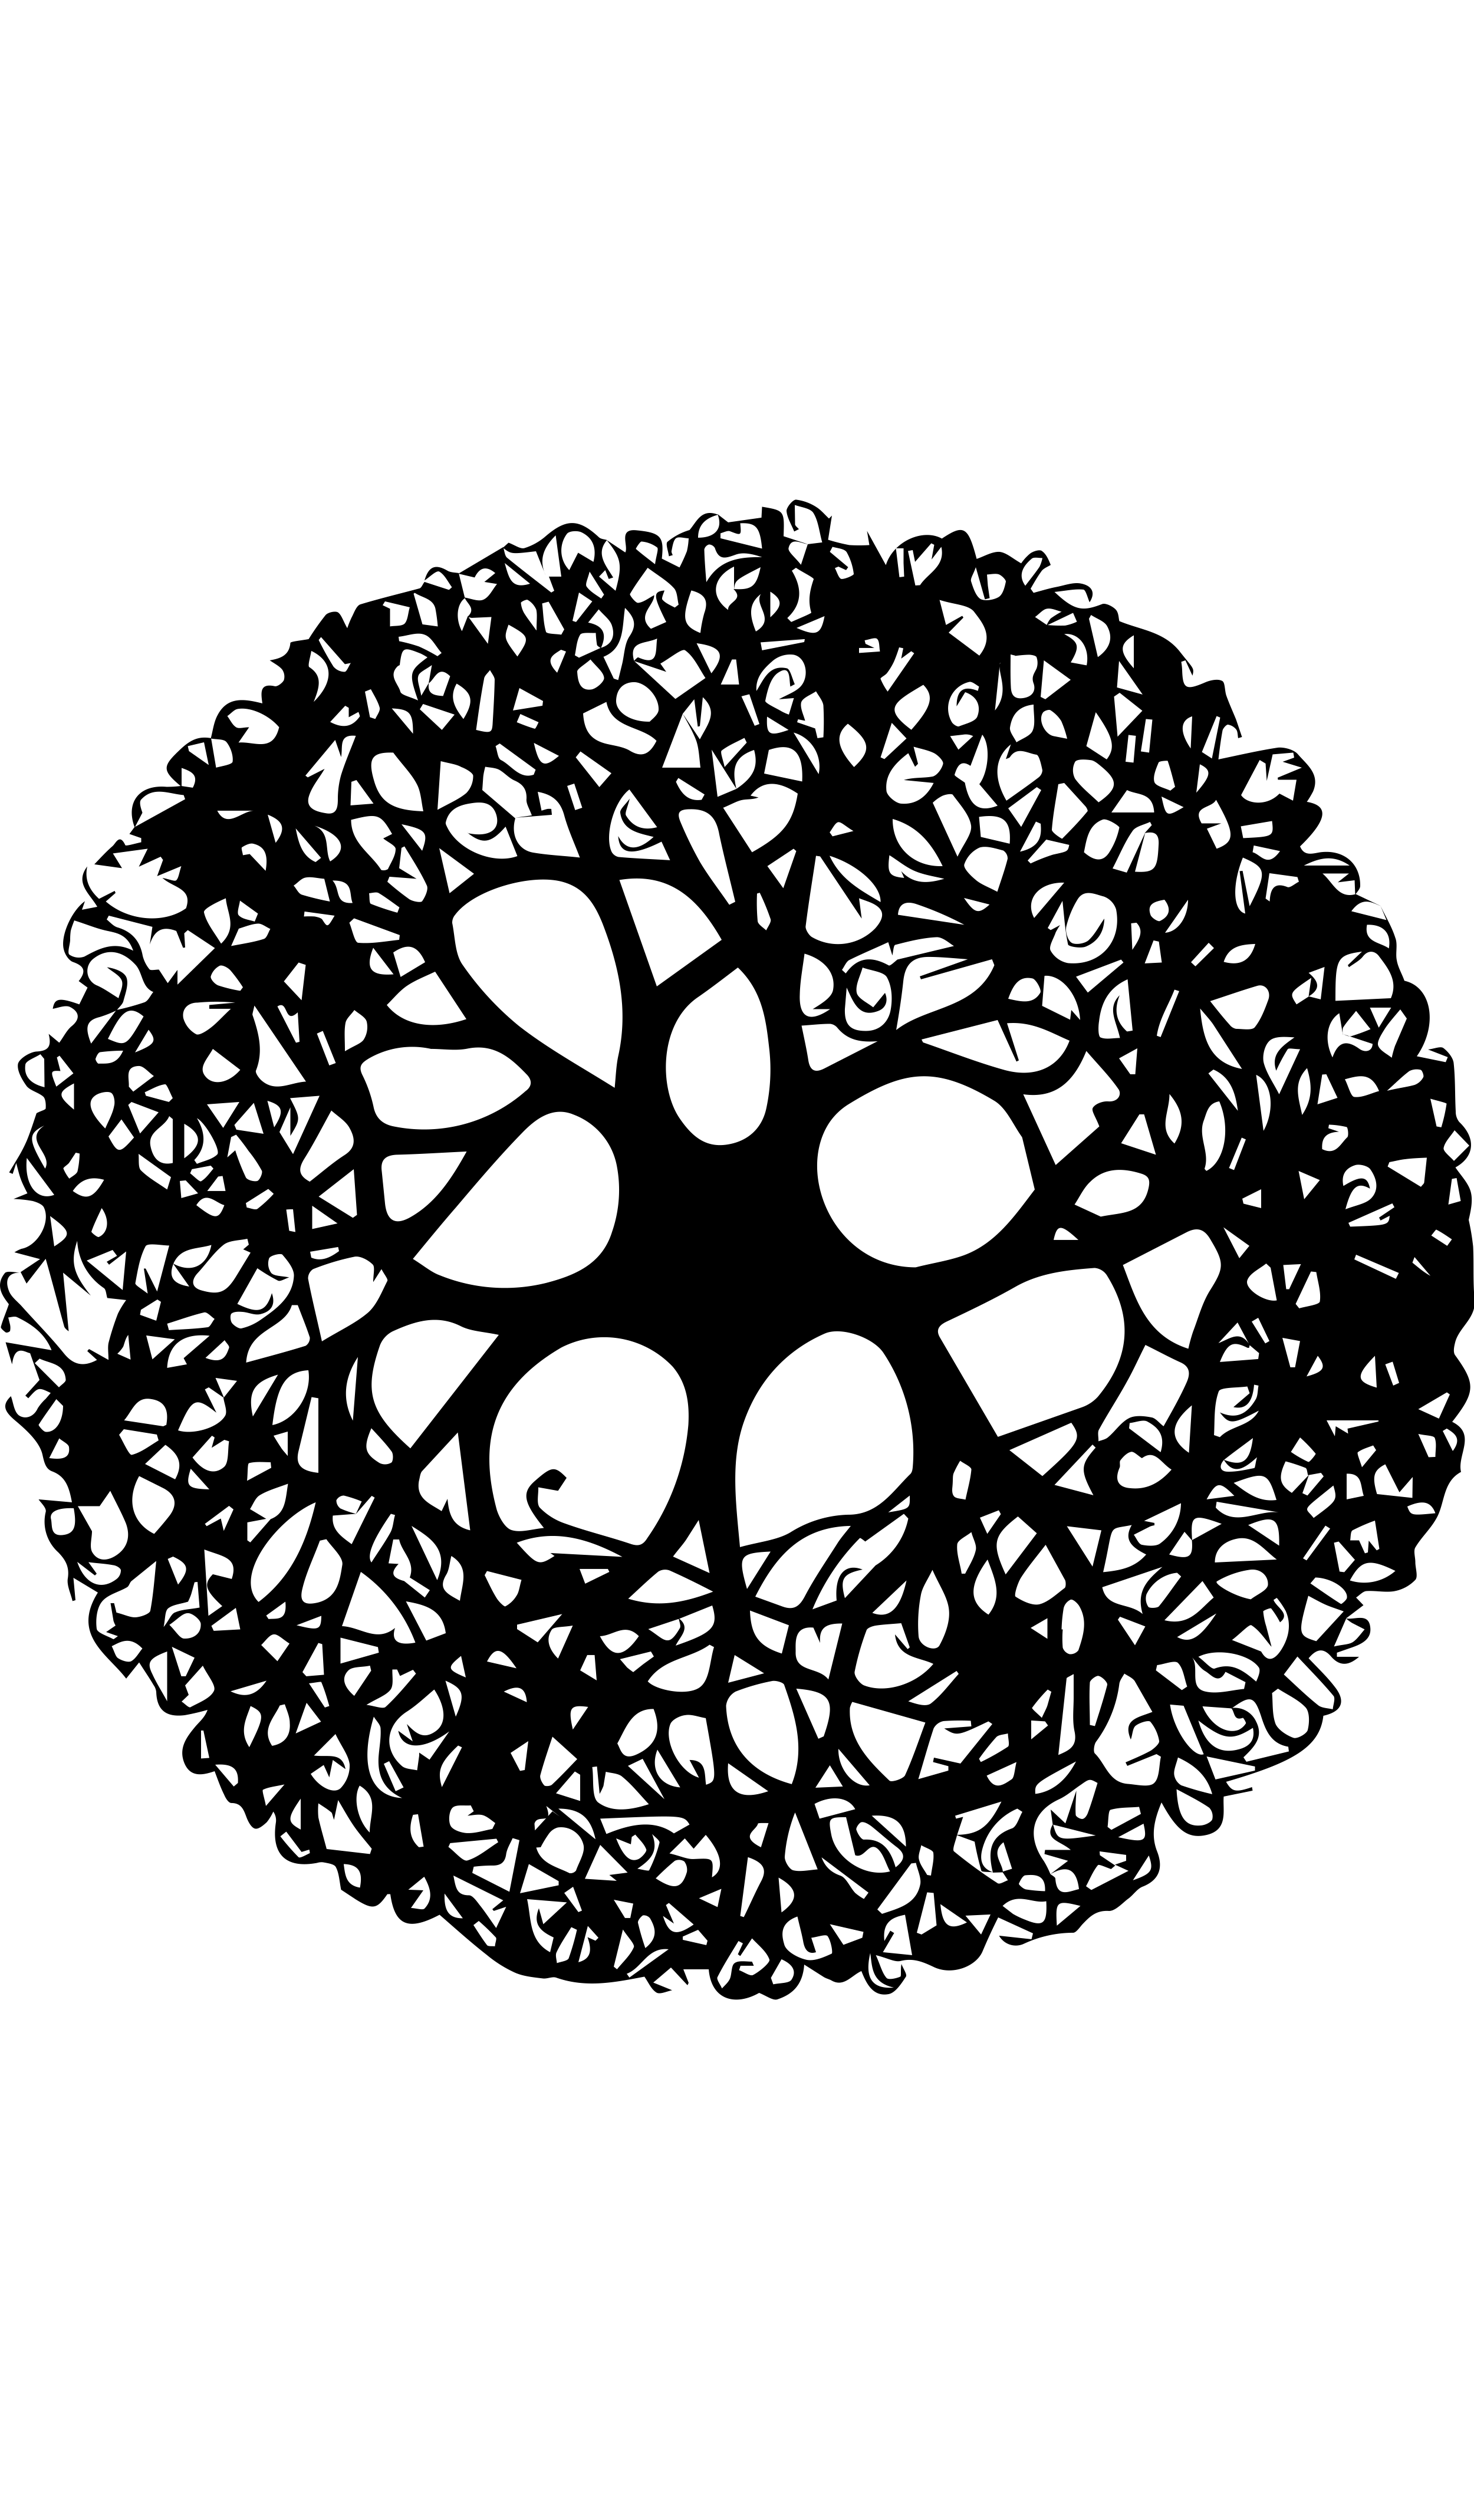 <svg data-name="Layer 1" xmlns="http://www.w3.org/2000/svg" viewBox="0 0 500 508.76" class="fleuron f23" width="300" style="display:block; margin: 1rem auto;"><title>23</title><path d="M7 261.9l6.6-4.4-8.7-2.3a11.7 11.7 0 0 1 2.4-1.2c5.5-1 10-9 7.6-14-.5-1.1-2.4-1.8-3.8-2.2a45 45 0 0 0-6.5-.7l4.7-1.9c-.8-1.6-1.6-3.1-2.2-4.7s-.9-3-1.6-5.6l-1.2 3.7-1.2-.5 3-5a48 48 0 0 0 3-5.8c1.4-3.4 2.5-7 3.3-9.3 1.5-.8 3-1.1 3.1-1.6.1-1.3 0-3.2-.8-4-1.6-1.4-4.3-2-5.6-3.5-1.6-2.2-3.4-5.3-3-7.6.4-1.8 4-4 6.2-4.2 4-.2 5.3-1.6 4.2-6l3.6 3c1.5-2 2.5-4.2 4.2-5.6 3.2-2.6 2.4-5-.5-6.5-1.6-.8-4.1.3-5.9.6.6-3.5 2-4 9-1.5l2.8-5.7-3-2.2c2.6-3.3 2-5.1-2-6.5-1.3-.5-2.6-2.4-3-4-1.4-4.5 2.5-13.3 7.1-16.6l-1 2.9 5.2-1c-2.6-4.5-7.7-8-3.4-13.7-1 4.6.8 8.1 4 11l5.3-2.7.3.7-3.3 2.9c7.8 6.8 20 7.5 27.2 2.3 2.4-6.8-4.3-6.9-8-10.3 2.6.5 4.2 1.3 4.7.8.8-.8.9-2.3 1.7-4.8l-8.2 3.4 2-5.5-.8-1.1-7.4 3.4 3-6.1-11.8 1.6 3.1 5-9.4-1.3c2-2.1 4-4.3 6.2-6.2 1.1-1 2.4-4.4 4.3-.3.2.4 3.5-.6 5.4-1v-1.4l-4-1.4 1.7-2.3 17.2-9.5-.5-1.4c-5-.4-10.2-3.1-14.4 1.5-1 1 .3 4 .4 4.5l-2.6 5c-3.2-8.5 1.5-14.6 10.7-13.8a34 34 0 0 0 5-.3l4 .6c2.2-4.3-.4-5.5-3.8-6.7v6.4c-7-5.8-6.5-7 0-13.1 3.3-3 6-4.1 10-3.4l1.7 10c1.7-.5 5.4-1 5.6-2 .3-2.1-.7-5-2.1-6.7-.9-1.1-3.5-.8-5.3-1.2.7-2.6 1-5.5 2.3-7.9 3.4-6.5 9.2-5.5 15.2-4-.5-3.6-1-7 4.3-5.8.9.1 2.6-1.2 3-2.1a4.2 4.2 0 0 0-.6-3.6c-1-1.2-2.6-2-4.2-3.1 3.4-.6 6.6-1.5 7-5.9 0-.5 3.5-.8 6.2-1.3a86.9 86.9 0 0 1 5.7-8.1c.8-1 3.3-1.5 4.2-1 1.2.8 1.7 2.7 3.2 5.4a31.2 31.2 0 0 1 1.5-3.7c.8-1.5 1.6-4 3-4.4 6.6-2 13.3-3.6 20-5.4.7-.2 1.1-1.5 1.7-2.2l8.3 2.7 1-.9c-1.4-1.9-2.5-4.3-4.3-5.3-1-.5-3.3 1.9-5 3 1.4-4.8 3.7-5.7 7.8-3.3 1 .6 2.5.6 3.8.8l2.1 8.5c-2.7 1.9-3.3 7-1 11.2l2-5.1 6.8 9.4 1.2-9.1-6.7.3a5.5 5.5 0 0 1-1.4-.4c3-2.7-.2-4.4-1-6.5 2.1.3 4.7 1.5 6.4.7 2-.9 3.1-3.5 4.6-5.3l-4.3-.7 3.7-3c-3.8-3.2-5.8-.9-7 1.5l-5.5-1.3 15.2-9c.4 1.2.5 2.9 1.3 3.6 4.9 4 10 7.9 15 11.8l1-.6-1.8-4.8h4.2l-1.9-14c-4.4 4.4-5.7 8.5-3.4 13.6l-3.3-8.2c-8.4 1-8.4 1-11.2-1.2l1.9-1.7c2.2.8 4.1 2.3 5.5 1.8a20 20 0 0 0 7.1-4c7-6 11.2-6 18 .3.7.7 1.9.7 2.8 1-4 4.7-.3 8.7 2.1 12.7l-1.5.5-1.2-3-2.1 2.2 5.6 4.8c2.4-8.8 2-11-3-17.2l6.3 4.2c1.2-2.3-2.6-8.2 3.9-7.5 8.3.8 9.3 2.3 8.5 9.6l6 3a59.7 59.7 0 0 0 2.5-5.5 22.6 22.6 0 0 0 .6-4.4c-1.5 0-3.4-.7-4.3 0s-1.2 2.8-1.5 4.3c-.1.4.2 1 .4 1.4l-1.3.4c-.2-1.7-1.2-4.2-.5-4.9a21 21 0 0 1 7.5-4c2.5-2.9 4-7.4 9.7-5.2-4 1.1-6.8 3.2-6.8 7.8 5.9 0 8.5-3.2 6.6-8l3.6 2.8L258.3 6l.2-3.7c7.6 1.3 7.6 1.3 7.3 10L274 15c-2.4-.3-5.6-2.5-6.5 1.3-.3 1.3 2.4 3.3 4.2 5.7l2.3-7 4.9-.6c-1-3.6-1.3-7.3-3-10-1-1.6-4.1-1.9-6.3-2.7l.1 6.5c0 .6.8 1.1 1.3 1.7l-1.6.8c-.9-2.3-2.4-4.6-2.6-7 0-1.2 2.1-3.8 3.2-3.8a16.3 16.3 0 0 1 6.9 2.5c1.6 1 2.9 2.6 4.3 3.9l1-1-1.3 8.2a64.7 64.7 0 0 0 7.2 1.8 56.1 56.1 0 0 0 6.8 0l-.8-4.8 6.4 11.6c2.6-8.2 12.7-12.5 19-9 7.5-5 8.9-4.1 11.8 6.9 2.6-.9 5.2-2.5 7.7-2.4 2.3.2 4.4 2.2 7.4 3.9a16 16 0 0 1 3-3.3c1-.8 3.3-1.5 4-.9 1.5 1 2.3 3 3 4.7 0 .2-2.2 1-3 2-1.4 1.9-2.6 4-3.8 6.1l1 1.4c2.6-.7 5.2-1.5 7.8-2s5.5-1.6 8-1.2c3.7.6 5.5 2.9 3.2 6.4-.7-1.6-1.3-4.2-2.1-4.3-2.9-.3-5.8.4-9.8.8 6.8 6.4 9.5 6.7 16.2 4.1 1.1-.4 3.4.7 4.5 1.8s1 2.9 1.3 4c7.2 3 15 3.5 20.4 10.2 4.7 6 5.1 5.6 4.4 8.3l-2.4-5.2-1.4.5a25.5 25.5 0 0 1 .3 2.7c.2 6.6 1.3 7.1 8 4.2 1.7-.7 4.2-1.2 5.6-.4 1 .5.8 3.3 1.4 5 1 2.8 2.2 5.4 3.3 8.1l2 5.9-1.3.4c-.2-1-.1-2.2-.7-3a4.5 4.5 0 0 0-2.8-1.6c-.5 0-1.6 1.2-1.8 2-.6 3.2-1 6.4-1.4 9.8 7.2-1.5 13.6-3 20.2-4 2.2-.2 5.5.7 6.8 2.3 3 3.5 7.6 6.7 5.1 12.6a33.2 33.2 0 0 1-2.1 3.5c7.1 1.2 7.6 5.5-2.3 15.1 1.4 3.5 4.3 2.4 6.9 2 7.9-1 13.6 3.8 13.5 11.4 0 1-1 2-1.7 3l-.2-4.9-5.7.7 3.8-3h-9c3.6 3 5.3 8.7 11.3 7l8.6 4.1c-3.1-1.2-6.3-3.5-10.1 1.7l11.9 3-2-4.8c1.7 3.6 3.8 7 5 10.8.9 2.3 0 5.2.5 7.6.4 2.4 1.7 4.5 2.6 7 9.2 2 11.6 14.9 4.2 25.6l9.8 2 .7-1.7-6.7-2.6c2-.2 4.2-1.2 5.2-.5 1.6 1.2 3.3 3.3 3.5 5.1.6 5.5.4 11 .7 16.4a5.6 5.6 0 0 0 1.2 3.6c5.8 5.5 5.2 11.8-1.3 15.4 1.8 2.7 4.4 5.3 5.2 8.3s0 6.4-.7 9.5a82.4 82.4 0 0 1 1.5 9c.3 6-.1 12 .5 18 .6 6.2-5 9.2-6.5 14.2-.4 1.5-.9 3.6-.1 4.7 7 9.7 7 12.4-1 22.6 8.4 4.2 1.6 11.2 3 17-6.4 3.4-5.4 10.9-8.5 16-2 3.5-5 6.2-7 9.6-.7 1.2 0 3.3 0 5 0 2 1 4.9 0 6a13.1 13.1 0 0 1-6.9 3.8c-3 .6-6.4-.2-9.6 0-1.2 0-2.4 1.4-3.6 2.2l2.5 2.6-5.8 4.4-4.2 9.6c3-.7 5-.6 6.4-1.5s2.7-2.8 4-4.3l-4.3-2.2a16.8 16.8 0 0 1-2-1.5c3 .5 7.6-2 8.2 2.9.6 4.4-3.4 6-7 7.2l-4.3 1.5v1.4h7.5c-3.2 2.8-6.3 3.5-9.4 0-2.5-3-4.9-2.9-7.7.5 3 3.2 6.2 6.2 8.8 9.6 4 5 2.5 8.5-3.8 9.9-1.2 10.6-10.3 15.8-33 22.4 2 3.4 3.2 3.7 8.8 1.8l.2 1.2-9.8 2c-.4 4.6 1.7 11.2-5.7 13-6.4 1.5-10.2-1.4-15.4-11-2.4 5.7-3.7 11-1.5 16.6s.7 9.8-5 12c-1.9.8-3.2 3-5 4.2-2 1.6-4.4 4.2-6.5 4-4.3-.2-6.4 2-8.8 4.5-1 1.1-2.2 3-3.3 2.9a39.7 39.7 0 0 0-16.5 3.7 6.5 6.5 0 0 1-8.5-2.7l11 1.2.5-2-11.8-5.4c-2 4-3.7 7.7-5.3 11.5-2.2 5.2-10.4 8.3-16.6 5.3-3.8-1.8-7-3.1-11.3-2-2 .4-4.3-1-8.3-2 1.5 3.3 2.1 6 3.6 7.7.6.8 3.3.2 4.7-.4.4-.2 0-2.5.4-4.3.5 1.5 2 3.5 1.5 4.3-1.5 2.3-3.5 5.4-5.8 5.9-5.2 1-7.5-3.2-9.3-7.8-3.4 1.5-6 5.7-10.3 3.1-.8-.4-1.7-.6-2.5-1.1l-6.6-4.2c-.5 7.2-4.3 10.2-9.1 11.8-1.5.5-3.7-1.2-6.2-2.2-7.9 4.5-16.2 2.6-17.1-8h-8.6l1.8 4.6-.4.8-5.6-6-6 5.1 6.4 2.6c-1.9.4-4.1 1.5-5.3.8-1.8-1.1-2.7-3.4-4.1-5.4-9.5 1.8-19.6 4-30 .3-1.3-.4-3 .5-4.5.3-3.2-.4-6.6-.7-9.5-2a42.6 42.6 0 0 1-9.5-6c-5.5-4.3-10.7-9-16-13.6-10.6 5.6-15.2 3.7-16.7-7h-1c-3.5 5.1-4.9 5.4-10.7 1.8l-5-3.3c-.6-3.1-.7-5.7-1.8-7.7-.5-1-2.7-1.3-4.3-1.6a5 5 0 0 0-2 .2c-10.6 2-15.7-2.8-14-13.8a5.2 5.2 0 0 0-.9-3.6 16.9 16.9 0 0 1-2.2 3.6c-1.1 1-2.7 2.4-3.9 2.2s-2.2-2-2.8-3.4c-1-2.5-1.6-5.3-5.3-5.3-1 0-2-1.7-2.5-2.9-1.2-2.4-2.1-5-3.2-7.9-4.3 1.5-8.2 2-10.2-2.6-2.2-5.2.7-9 3.8-12.7 1.4-1.6 3.1-3 4-5.5a76.3 76.3 0 0 1-7.7 1.8c-6.5.8-9.5-1.8-9.7-7.9a5 5 0 0 0-.9-2.3c-1.4-2.4-3-4.7-4.9-7.7l-4.4 5.5c-6.1-8.1-18.7-14.7-9.6-29.2l-8.3-5 .7 7.6-1 .3c-.6-2.6-2-5.3-1.6-7.7.6-3.8-.7-6.2-3.2-8.8a14 14 0 0 1-4.3-13.7c.4-1.4-1.8-3.3-2.4-4.3l11.3 1c-1-5.5-2.3-8.8-6.7-10.5-2.2-.8-2.7-3-3.3-5.7-1-4.3-5.4-8.3-9.2-11.5S.6 307 3.7 304c.8 2 1 5.2 2.7 6.5 2 1.4 5 .7 6.4-2.4a16.1 16.1 0 0 1 2.7-3.2l1.7-2c-4.2-2-4.2-2-7.6 1.8l-1-.9 4.8-5.3-3.2-9.1c-1.4-.1-5.2-3.4-6.1 3.8l-2.2-7.5 15.6 2.7c-2.3-5.7-6.7-8.8-11.7-11.2-.8-.4-2 0-3 .1l.6 2.4a5.2 5.2 0 0 1 0 2.2 1.6 1.6 0 0 1-1.4.5c-.7-.5-1.8-1.4-1.7-1.9.6-2.3 1.6-4.5 2.7-7.7-1.8-2.4-4.9-6.1-1.4-10.5.7-1 3.7-.2 5.6-.2-4.7-.2-5.5 2.7-4.2 6.1.7 2 2.7 3.5 4.2 5.1 4.8 5.4 10 10.6 14.5 16.2 3 3.7 6.4 4.8 11.2 2.2l-3.3-3 .6-.7 6.6 3.7c0-2.3-.3-4 0-5.7A90 90 0 0 1 40 276a29.4 29.4 0 0 1 2.8-4.6l-6.4-.7c-.4-1.2-.4-2.9-1.2-3.4a20.5 20.5 0 0 1-9-16c-2.4 7.3-1.3 11.2 4.6 18.6l-9.4-7.8 1.9 19.9c-.2-.2-1.2-.8-1.5-1.6-2.1-7.5-4-15-6.3-23L9 265.8zM355.1 42.4a49.7 49.7 0 0 0 6.2.2 16.6 16.6 0 0 0 4-1.3l-1.3-3-9 4.3a8.8 8.8 0 0 1 1.4-2.4 31.7 31.7 0 0 1 3.7-2.3c-1.7-.4-3.4-1.3-5-1-1.3.2-2.5 1.7-4 2.8l4 2.7zm88.9 126l4 1 1.3-11-5.4 2c3.6 3 4.1 5.5 0 8l.9-6.3c-7.5 5.1-7.5 5.1-5 9zm-29 157.1c6.4 2.5 9 .9 10-7.3-3.7 2.8-6.8 5-9.8 7.4-1.8 2-1.4 3.9 1.1 4 3 .1 6.1-.6 9.1-1.2.4 0 .4-1.6 1-3.7-4.4 4-8 6.2-11.3.8zM145.4 62.2l1.1-6.2c-2.2 1.6-4.3 2.4-4.6 3.7-.5 1.5.4 3.5 1 6.7l2.6-4.4c-.7 4 2 4.3 4.8 4.5l2.4-6.7c-4.1-4-5.1.9-7.3 2.4zm259 290.6l10-5.5c-10-3.6-10.6-3-10 5.7l-2.6-3-5.2 7.7c6.8 1.9 8.2 1 7.7-4.9zM203.8 50.3c-.4-.4-1.2-.7-1.3-1.2a34.5 34.5 0 0 1-.4-4c-1.9.1-4.7-.3-5.3.6-1.2 2-1.3 4.6-1.8 7l1.4.8 7.3-3.3c4.2-1.2 5-4.4 3.8-7.8-.7-1.9-2.7-3.3-4.4-5.3l-3.6 4.5c5.7 1.1 6.3 4.4 4.3 8.7zM58.7 259c6.2 3.4 11.6.9 13-6.3-4.8 1.5-10.4.6-12.9 6.4-1.6 4.3-.3 6.8 5.4 7.7zM249.8 98c5.9-4 7.5-7.6 6-13.2-6.2 2.1-7.8 5.7-6 13.2l-8.4-13.3 2 16zm174.1 188.7l-4.1-7.7-6.5 7c4-1.5 7.3-4.6 10.6.6a7.8 7.8 0 0 1-.2 1h-.5c-5-2.5-6.8-1.7-9.4 4.8l13-1 .3-2-3.2-2.7zM327.3 95.9c1.5 7.7 4.6 10.3 11.1 7.8l-6.2-7.3c3-3.9 4-13 1-16.8l-4 10.6c-3.5-2.4-4.6.5-5.4 3-.1.4 2.3 1.8 3.5 2.7zM249 30.3v-7.7c-7 3.4-8.5 9.9-2 14.7-.3-2.8 5.6-3.3 1.8-7.1 6.2.4 7.8-.8 9.2-7.4-8.6 4.4-8.6 4.4-9 7.5zm195 300.4l-2.2 6.2 1.7.8 5.5-6.5-.9-1.2-4.4.8c-.3-.9-.3-2.3-.9-2.5a62.5 62.5 0 0 0-6.7-2.2c-2.7 5.6-2 8 2.1 10.7zm-306.9 36l7 5.6 1.7-2.5-6.8-4.3c2-5.4-2.7-8.5-3.6-12.9h-2l-1.6 8.1 3.4.2c-3.4 3.5-1.4 4.9 1.9 5.8zm318.4-185.4l-1.2-7.2c-4.1 2.7-5.3 8.8-2.3 15 1.8-5.1 4.5-6.2 9-3 2 1.5 4.5 1 4.6-1.6l-10.3-3.4c1 .3 2 1 3 .8a67.1 67.1 0 0 0 6.6-2.4l-4.9-6.2c-1.4 1.8-3 3.5-4.3 5.5-.4.5-.2 1.6-.3 2.4zM388.3 113l2.4-2.7-.6-1.1c-2 1-5 1.5-6 3.2-2.6 3.7-4.3 8-6.7 12.6l4.8 1.4 6.3-13.6-3.5 13.3c6.9.4 7.6-1 8-8.9.3-4-1.3-4.9-4.7-4.2zm-85.6 41.5l-1.4-4.5c-4.3 2-8.9 3.9-13.3 6.1-1 .6-1.6 2.2-2.4 3.3l1.3 1.2c4.1-5.8 9-5.8 14.6-2.7.5.2 1.9-1.2 2.9-2l19.2-4.6c-1.4-.8-3.7-3-5.8-3-4.7.2-9.5 1.4-14.1 2.6-.6.1-.7 2.3-1 3.6zM120.7 344l2-4.3a41.5 41.5 0 0 0-6.1-2 3 3 0 0 0-2.5 1.6 3.4 3.4 0 0 0 1.4 2.8 29.7 29.7 0 0 0 5.3 1.8l-7.9.6c-.5 4.8 2.7 7 6.4 9.7l7.8-15.8-1-.6zm203.9 109c-.4 1.8-1.7 4.8-1 5.4a163.3 163.3 0 0 0 14.8 10.8c.7.5 2.3-.6 3.5-1l-1.9-2.9 3.3-1-2.9-9c-4.5 3.6-.3 7-.2 10.2l-3.4.1c-1.6-6.6-1.5-12.2 6.5-15 1.6-.6 2.4-3.7 3.5-5.6l-1.7-1.1a20.6 20.6 0 0 0-12 14.2c-.8 3.5.1 6.2 3.8 7.4-1.3-.2-3.7 0-4-.5a99.4 99.4 0 0 1-2.3-9.9l-6.3-2.3c7.7-.1 11-2.5 15.4-11.3l-15.7 4.8.3 1 2.4-.6zm-94.4-73.7c4.3 3.3.5 6.1-1 9.3 12.7-4.4 14.6-6.3 12.4-13.6l-11.2 4.5-10.5 3.5c3.2 2 5 4 6.7 3.8 1.5 0 3-2.4 4-4.1.5-.8-.2-2.2-.4-3.4zm201 9.6c-2.1-2.5-4-5.5-6.7-7.2-.7-.5-3.8 2.9-6.6 5l9.9 3.9c2.5 4.5 5.1 2 6.7-.4 2.6-4 3.7-8.7 1.6-13.4a28.6 28.6 0 0 0-3-4.4l-1.1.7c1 2.6 5.9 4.7 2.2 7.6a30.3 30.3 0 0 0-3-4.7c-.2-.3-2.7.7-2.7 1a23.1 23.1 0 0 0 1 5l1.8 6.9zM91.8 345.7c5.1-2 5-6.5 5.9-12-3.8 1.4-7 2.3-9.6 3.9-1.5.9-2.2 3-3.3 4.7l5.5 3.3-6.4 1.2v6.1l1 .7zM434 99.6l4.6 2.4 1.2-7.1h-6.3l-.1-.7 8.2-3.4-6.5-2 3.9-1.4-.3-1.7-7 .6-2 9-.4-5.9-2-1.2-6.3 11.9c1.9 3 8.7 4 13-.5zm-16.4 310.2a8 8 0 0 1 8.5 4.6c2.7 5.3-.8 8.7-4.3 12.1l1 1.5 14.4-3.5-.2-1.6c-5.9-1-7.7-5.6-9.2-10.3-2.3-7-3.7-7.3-10-2.7l-9.9-.7c2.7 6.3 8 9.5 12.2 8a5.7 5.7 0 0 0 2.5-2.2c.2-.3-.9-2-1-1.9-3.3 1.2-2.7-2.2-4-3.3zm-186-337.3l-7 18.3h13c-.4-3.3-.5-6.4-1.4-9.1-1.2-3.2-3-6.2-4.6-9.2l5.8 8.7c2.8-5.4 6.3-9.2 1-14.3l-1 9.8-.7.2-1.2-9.3zM76 304.6l-5.2-3.6-1.3.7 3.9 7.9c-7.2-5.7-8.2-5-13 6 4.9 1.6 13.6-.8 16-5 .8-1.5-.3-4-.6-6l4.6-5.8-7.3-1zm281.2 144.6c1.6 5.6 1.6 5.6 14.5 3.8l-14.6-3.7-.7-5.1 5 4.7 3.7-11.1c-.1 2.7-.4 5.5-.2 8.2 0 .6 1.5 1.5 2.3 1.4s1.5-1.2 1.8-2c1.2-3.2 2.2-6.6 3.3-10.2-2.7-1.5-2.7-1.5-5.8.7-2.4 1.6-4.6 3.6-7.2 4.8-10.2 4.7-10.6 13.4-5.2 21a30.2 30.2 0 0 1 2.2 4.4c.6.5 1.7 1 1.7 1.6.5 6.6 4.5 4.3 8 3.5-.8-6.8-4-8.4-9.8-5l6.1-4.6-8-2.3.2-1.4h8.7c-3.7-3.2-9.1-3.4-6-8.8zM297 361.4a24.3 24.3 0 0 0 11.1-15.9l-1.5-1.6-13.1 9.4c-.6-.5-1.7-1.3-1.8-1.2a74.8 74.8 0 0 0-16.1 24.2l8.2-3c-.8-8.7 2.8-12.8 8.8-10.5-6.6 1.4-7.8 3-6 9.7zM215 54.6c.5-.4 1.2-1.3 1.5-1.2 7 3.1 5.8-2 6.4-6.4-3.9 1.9-9.8.6-7.8 7.6l14 12.9 10.2-7.1c-2.2-3.3-3.9-7.3-6.9-9.4-1-.8-5.3 2.8-8.4 4.5l2 2.8-11-3.7zM39.5 173a82.8 82.8 0 0 0 9.5-2.6c1.3-.5 2-2.3 3-3.5-4-1.7-3.5-6.4-6-9.2-4.4-4.8-9.6-5.8-14.3-2.1a5.3 5.3 0 0 0 1 9c2.4 1 4.6 2.6 7.5 4.4.4-1.7 1.8-4.2 1.1-6s-3.3-3-5-4.5c2.7.4 5.8 1.5 6.6 3.5.8 2.2-.3 5.2-1 7.8-.2 1.2-1.5 2.2-2.3 3.3a41.1 41.1 0 0 1-5.8 2.3c-5 1.2-4.8 4.1-2.9 9zM174.8 108c-1.6 5.5.8 10.7 6 11.6s10.6 1.1 15.9 1.7c-1.9-5-4-9.5-5.3-14.3s-4-7.1-9-8l1.3 6.4a19.3 19.3 0 0 1 2-.6 8 8 0 0 1 1.3 0l.2 2-12.5 1 5.7-.8c-.9-2.5-2-4-1.8-5.7.1-3.3-1.4-5-4.2-6.2-1.9-.9-3.3-2.6-5.1-3.6-1.4-.7-3.1-.7-4.7-1-.3 1.2-.6 2.4-.7 3.6l-.3 4.3zm14.5 228.1l-6.7-1.2c.1 2.3-.7 5.5.5 6.9a21.5 21.5 0 0 0 8.6 5.4c7.2 2.6 14.7 4.4 21.9 6.8 2.8 1 4.4.7 6-1.9a79 79 0 0 0 13.9-38.4c.4-7-.4-13.9-5.3-19.7a32 32 0 0 0-37.8-6.5c-22.9 13.4-28.3 31.2-21.9 55 .8 2.6 2.8 6.2 5 6.9 3.1 1 6.9-.3 11-.7-7-8.7-7.6-12-3-16 5.7-5 6.7-5.1 10.7-1zm121.3-75.8c5.4-1.4 11-2.2 16.1-4 11.1-4 17.5-13.5 24.3-22.4l-4.2-17.4a1.4 1.4 0 0 0-.2-.5c-3-4.2-5.2-9.7-9.3-12.2-20-12-30.5-10.5-49.5 1.2a21.6 21.6 0 0 0-6.6 6.4c-11.2 17.3 1.8 48.8 29.4 48.9zM251 355.2c6.4-1.8 12.5-2.3 17.1-5a38.5 38.5 0 0 1 19.7-6c10.2 0 15-8 21-13.8.8-.8.8-2.3.9-3.5a60.9 60.9 0 0 0-10.1-37.7c-3.6-5.2-14.2-8.8-19.7-6.5-13.8 6-23 16.7-27.7 30.4-4.4 13-2.6 26.9-1.2 42zm-111-97.8c4 2.5 6.4 4.6 9.2 5.6a58.7 58.7 0 0 0 36 2.6c9.6-2.5 19-6.3 22.4-17.3a43.5 43.5 0 0 0 1.6-22.6 23.2 23.2 0 0 0-14.6-17.2c-7.1-3-13 1.5-17.6 6.3-7.8 8-15 16.5-22.2 25-4.7 5.4-9.3 11-14.8 17.7zm68.5-58c.4-3.9.5-7.4 1.2-10.7 3.5-15.7.3-30.5-5.3-45-2.5-6.2-5.8-11.8-13-14-10.5-3.3-30.6 2.4-37 11a4.1 4.1 0 0 0-1 2.8c1 4.8.9 10.6 3.6 14.3a101 101 0 0 0 19 20.6c10 7.8 21.2 13.9 32.5 21zm130 118.4l28.4-10a13.4 13.4 0 0 0 5.5-3.6c11-13.3 12-26.9 3-41.3a5.5 5.5 0 0 0-4.1-2.4c-9.2.7-18.3 1.6-26.7 6.3-7.7 4.4-15.7 8.2-23.7 12-2.6 1.3-3.5 2.9-2 5.4l19.6 33.6zm-88.2-159.2c-4.5 3.4-9.1 7-13.9 10.3-13 9.3-12.7 30.8-5.9 40.8 3.9 5.7 8.4 10 15.8 9s12.3-5.6 13.7-12.6a62.6 62.6 0 0 0 1-19.4c-1.1-9.7-2.1-19.9-10.7-28.1zm-104.1 27.6a29.4 29.4 0 0 0-21 3.2c-2.3 1.4-3.8 2.5-2.3 5.6a46 46 0 0 1 3.8 10.8c.8 4.1 3.3 6 6.9 6.7a52 52 0 0 0 44.7-12c2.2-1.6 2.3-3.7.3-5.7-5.4-5.6-11-10.5-20-8.7-4 .8-8.2.1-12.4.1zm23 97c-5.2-1.1-9.5-1.2-13-3-8.1-4-15.5-1.6-23 1.8a9 9 0 0 0-4.3 4.7c-5.5 15.8-3.5 22.7 10.3 35zm233.9 4.7a57 57 0 0 1 1.6-5.8c1.8-4.7 3.1-9.7 5.7-13.9 4.8-7.6 5-9.3.4-17-2.2-4-4.7-4.7-8.5-2.7l-21.4 11c4.4 11.4 7.7 23.8 22.2 28.4zm-193-159l12.7 36.1 22-15.8c-7.6-13.3-17.2-23.2-34.7-20.3zm58.5 306.6c4.6-11.8 1.2-22.8-2.6-33.6-.3-.8-2.7-1.5-4-1.3a69.6 69.6 0 0 0-12.5 3.6 6.3 6.3 0 0 0-3.2 4.8c.5 13.6 8.2 22.8 22.3 26.6zm104.3-223c-1.1-3-2.8-5.3-2.2-6.3.8-1.4 3.4-2.3 5.1-2.2 3.5.3 4.7-2.3 3.7-4-3-4.4-6.8-8.2-11-13.1-4.3 10.6-10.5 16.2-21.4 14.7l11 24zm10.7 208c-3-7 2.6-7.5 7.3-9.4l-6-10.5c-.8-1.1-2.3-1.7-3.5-2.5-.6 1.1-1.5 2.2-1.7 3.4a41.7 41.7 0 0 1-7.9 19.7c-.7 1-1 3.4-.4 4 3.6 3.5 4.7 9.7 11 10.3 3 .2 7.3 1.3 9-.2 2-1.7 1.7-6 2.4-9l-1.5-.9-9.9 4-.6-1.2c3-1.3 5.9-2.5 8.6-4 1.2-.8 3-2.4 2.8-3.3a13.8 13.8 0 0 0-3-6.5c-.7-.6-3.8.4-5 1.4-1 .8-1 2.9-1.6 4.6zM312.6 183l.5 1c9.3 3.2 18.4 6.8 27.8 9.4 10.5 2.8 18.6-1.1 21.9-10-6.4-2.7-12.4-6.6-21.2-5.9l4 12.6-.8.4-6.4-14.1zm-186 82.3c0-2.6.7-5.2-.2-6-1.5-1.5-4.3-3-6.2-2.6a82.3 82.3 0 0 0-14 4.2 3.8 3.8 0 0 0-1.7 3.2c1.3 6.8 3 13.6 4.7 21.3 6-3.7 11.4-6.1 15.7-9.8 3-2.7 4.6-7 6.5-10.7.3-.6-1-2.1-2-4zm261.9 21.4c-2.2 4.3-4 8.4-6.2 12.3-3 5.5-6.5 10.8-9.5 16.3-.6 1-.1 2.7-.2 4 1.1-.4 2.4-.6 3.3-1.4 2.4-2 4.3-5 7-6.4 2-1.1 5.2-.8 7.7-.3 1.4.2 2.6 1.9 4.1 3 2.8-5 5.5-9.7 7.7-14.6 1.1-2.4 1.8-5.3-1.8-7-4-1.8-8-4-12.1-6zM158.3 221c-8.3.4-16 .9-23.8 1.1-3.8.2-5.5 1.8-5 5.6l1.1 10.9c.6 5.7 3.3 7.6 8.4 4.8 9-5 14.4-13.6 19.3-22.4zm170-65.2c-5.3-.4-9.3-.8-13.3-.8-5.6 0-8 2.7-8.6 8.3S305 174 304 179.8c10.3-8.1 27-7 33.3-22l-.8-2-24.1 6.8-.4-1zm-36-13.8l-14.1-21.1-1.4-.2c-1.2 8-2.5 15.8-3.5 23.8-.2 1.1 1 3 2 3.7a17.6 17.6 0 0 0 21.6-2.9c3.7-4.2 3-7-2.2-9l-3.3-1.2zm21.6 272.7l-24.8-7a9 9 0 0 0-.8 2c-.6 11 6.4 18 13.4 24.7.7.7 4.7-.6 5.3-1.8 2.6-5.7 4.6-11.7 6.9-17.9zM256.2 372l9.1 3.3c3.8 1.4 5.8.2 7.7-3.4 3.3-6.3 7.4-12.2 11.2-18.2 1.1-1.7 2.5-3.3 4.4-5.7-17 .3-25.5 10.4-32.4 24zm104.2-236l-5 9.2 1 .7 3.2-1.7a19.7 19.7 0 0 0-1.5 2.5c-.7 2.1-2.5 4.8-1.7 6.2a8.5 8.5 0 0 0 5.9 4.2c11 1 18.4-7.4 16.3-18.2a6.8 6.8 0 0 0-4.2-4.4c-2.9-.7-6.7-2.8-9 1.2a31.8 31.8 0 0 0-3.7 9c-.4 1.8.5 4.7 1.8 5.5s4.4.3 5.7-.8c2.2-2 3.5-4.7 5.4-7.4-.1 4.7-2.4 7.9-6.3 9.5-1.7.7-5.8 0-6-.7-1-4.6-1.3-9.4-1.9-14.9zM305.7 381c-3.2.3-5.9.4-8.6.8-1.2.2-3 .8-3.2 1.7a88.3 88.3 0 0 0-4 14c-.2 1.4 1.7 4 3.2 4.6 7.5 2.9 17.9-.5 23.5-7.3-5-2.4-12.2-2-13-10l4.3 5 .7-.6zm-242-235.1l-1.2 1.1.3 4.8-.7.1-2.3-5.7c-5.2-2-7.6.3-9 4.6l.9-6-14.8-3.8-.7 1.3c1.2 1 2.3 2.3 3.7 2.7 5 1.5 7.6 4.7 8.5 9.6a11.5 11.5 0 0 0 2.3 4.6c.4.5 2 .1 3.2.1l3 4.6 3.3-4.5v5L72.9 152zm191.4-26.4c10.7-6 13.9-10.2 15.5-19.9-6.8-4.6-12.2-4.4-16 .7l2.7.6c-2 .8-3.9.5-5.7.9s-3.4 1.4-6.3 2.6zM107.1 340c-12.7 5.3-28.3 24.9-19.4 33.8 11.2-8.5 16.3-20.4 19.4-33.8zm48.2-23.7l-12.2 13.2c-.6.8-.7 2.2-1 3.3-1 6.1 3.9 7.7 7.7 10.2l2-4.2c.5 5.5 1.8 9.3 7.7 10.7zM116 382c6.4.3 11.8 5.7 18 .6-1.4 4.4.9 6.1 6.9 5a51.6 51.6 0 0 0-18.5-24zM147.6 160c-3.6 1.7-6.7 2.9-9.4 4.7s-4.8 4.5-7 6.6c5.5 7 15.7 8.6 27 4.8zm4.8 257.7c-8.5 6.3-16 6.5-17.3-.2l4.9 3.6-2-5.9c3 3.1 5.6 5.4 9.7 2.5 3.8-2.6 3.6-8.1-.4-14.2-3 2.5-6 5.4-9.3 7.5-7.1 4.6-8.1 12.9-1.6 18.5 1.2 1 3.4 1 5.1 1.4l.7-5v-1l3.5 2.4zm221-174.6c7-1.5 14.2-.6 16.2-9.7.6-2.7.1-4-2.2-4.8-6.2-2-12.5-2.3-17.5 2.6-2.3 2.1-3.6 5.1-5.4 7.8zM158.6 113c7.5 1.6 11.3-1.3 9.7-6.4-1.4-4.2-5-4.3-8.6-3.7-4 .6-7.5 2-8.5 6.5-.1.4.2 1 .4 1.4 3.7 8 15.8 13 23.9 10l-4-10c-4.9 5.6-7.7 6.2-12.9 2.1zm88.8 24.3l2-1c-1.8-7.6-3.8-15.2-5.4-22.8-1-5.6-3.5-8.7-9.8-8.6-4 0-4.7 1.2-3.3 4.5a129.6 129.6 0 0 0 6.6 13.5c3 5 6.6 9.6 9.8 14.3zM471.8 169c2.5-5.8-.9-10.1-4-14.2-1.2-1.7-3.6-2.5-5.6.2-1.2 1.4-3 2.3-4.6 3.5l-.4-.7 4.8-4.6c-8.6 1.2-9 2.3-9 16.7zm-379.6 100c1.6 4.6-.9 6.5-4 7.2-2 .4-4-.7-6.1-.8-1.2-.1-2.8-.1-3.6.6-.5.5-.4 2.4.2 3.2s2.3 2 3.2 1.8a18.4 18.4 0 0 0 6.2-2.7c5.5-3.8 11.2-7.8 11.6-15.1.1-2.4-2.1-5.1-3.9-7.2-.5-.6-4 .2-4.5 1.2a5.4 5.4 0 0 0 .7 5c1 1.1 3.5 1 6.1 1.5-1.6.5-3 1.5-3.8 1.1a60.5 60.5 0 0 1-7-4.2l-6.8 12.1c7.2 3.5 9.7 2.7 11.7-3.6zm147.2 144.2c-2.5-.4-4.8-1.4-7-1-1.8.2-4.4 1.5-5 3-2.3 5.6 2.8 16.2 9.7 18.2l-3.2-6c5.9 0 5 4.7 5.6 8.4 3.7-1.3 3.7-1.4-.1-22.6zm60.8-246c1.1 2.4.5 5.2-2.5 6.2-6.3 2.3-8.2-3-10.5-8l-.6 7.2c-.2 5.6 2 7.6 7.4 7.5 4.7-.1 7.4-3.3 8.1-7s.5-8-1.2-11.1c-1-2-5.4-2.3-8.3-3.4-.8 2.9-2.5 5.9-2 8.5.4 2 3.6 3.4 5.6 5zm-86.7-69c-5.5 4.3-8.5 16-6 21.2a3.5 3.5 0 0 0 2.3 1.7c5.5.5 11 .7 17.5 1.1l-2.9-6.3c-10 5-14.3 4.4-14.7-1.9 2.6 5 6.7 5.2 12 .3-5-1.3-10.4-2-11.3-8.2-.2-1.2 1.8-2.8 3.2-4.8-.7 3-1.8 5-1.2 5.8 2 3.3 5.2 5.3 10.5 3.9zm116 317.8l-.2-1.9a80 80 0 0 0-9.2.1 4.8 4.8 0 0 0-3.4 2.5c-1.8 5.4-3.3 10.9-5.2 17.2l10.2-2.9v-1.5l-5.2-1.4.3-1.5 9 2 10.8-13.4-1.3-.9c-10.5 5-10.7 5.1-15 2.4zM316.8 96l-10.2-1c3.3-1 6.7-.6 9.8-1.2 1.5-.4 3.1-2.6 3.5-4.3.2-1-1.7-2.9-3-3.6-2-1-4.2-1.4-7-2.2l1.5 5.8-1 1-2.3-4.6c-4.9 3.7-8 7.5-7.4 12.8.2 1.7 3.2 4.2 5 4.3 4.9.4 8.6-2.2 11-7zM39.2 381.8a8.6 8.6 0 0 1-.7-1.6l-1-6h1.2l.8 3.2c2.8.7 4.7 1.7 6.5 1.6s4.9-1.2 5-2.3c1-5.3 1.4-10.8 2-16.8l-8.4 6.8c-.6.5-.8 1.7-1.5 2.1-2.9 1.7-6.7 2.5-8.6 5-1.7 2.2-2.1 6.1-1.7 9.1.2 1.4 3.6 2.4 5.6 3.5.2.1.7-.4 1.6-1l-4-1.4zm-8-32c0 2.4-1 5.5.2 7.3 2.2 3.5 6 2.5 8.7.4 3.4-2.6 4.1-6.4 2.6-10.4-1.4-3.4-3.2-6.7-5.3-11l-3.6 5.2h-7.4zm266.5-166.2c-5.5.4-10-.2-13.6-4.5a3.7 3.7 0 0 0-2.5-1.4c-3.2 0-6.4.4-9.7.6.8 4 1.7 7.9 2.3 11.8.6 3.6 2.4 4.3 5.5 2.7zM133.3 85.7c-7-.2-8.7 1.8-6.4 9.6 2.1 7.3 6.4 10 16.7 10.3-.7-3.2-.8-6.6-2.2-9.2-1.8-3.5-4.7-6.3-8-10.7zm-28.2 145.5c3.9-3 7.6-6.3 11.8-9s3.4-6.1 1.6-9.3c-1.3-2.3-4-3.9-6.1-5.8-3.3 6-6 11.3-9.2 16.4-2.1 3.4-2 5.7 2 7.8zm5-140c-1.6 2.9-4.4 6-5.4 9.6-1 4.1 3 5 6.1 5.5 3.4.5 3.8-2 3.8-4.8a30.4 30.4 0 0 1 1.1-8.2c1.4-4.5 3.3-8.8 5-13.3-6-.6-4.3 3.8-5 7.2l-2-5.8-10.1 12.1.8.6zM83.5 292.6c7.3-2 13.8-3.7 20.2-5.7a3.2 3.2 0 0 0 1.4-2.8c-1.2-3.7-2.7-7.3-4.1-11h-2c-2.5 8.3-14.8 7.8-15.5 19.5zm20.3-95.3l-17.5-25.8c-.5 2.3-.8 3-.6 3.3 2.1 6.2 3.7 12.3 1.1 18.8-.2.8 1 2.5 1.9 3.3 4.8 4.2 9.7.7 15 .4zm94-124.9c.4 6.4 2.9 9.3 8.7 10.5 2.3.5 4.9.9 6.9 2 4.3 2.7 7 1.4 9.3-3.2-5.1-5.2-15.2-4-17-13.2zm156.9 282c-3.3 4.3-6.1 7.6-8.4 11.2-1.2 2-2.4 6-1.8 6.4 2.3 1.5 5.6 3.1 8 2.6 3-.7 5.8-3.4 8.6-5.5.5-.3.5-2 .2-2.7l-6.6-12zm-38.4 8.5c-1.7 3.5-3.4 5.8-3.9 8.4a52.4 52.4 0 0 0-.8 14.2c.4 3.5 5.8 5.4 7.1 3 2-3.7 3.6-8.1 3.2-12-.4-4.3-3.3-8.3-5.6-13.6zm-96.5 37.9c2.7 3 14.1 5.2 18 1.6 3-2.7 3-8.7 4.4-13.3l-1.5-.8c-6.6 4.8-16 4.6-21 12.5zm122.6-78.5l11.2 8.8c12.7-11.4 13.5-12.8 9.8-18.1zm-231.7 30.2l-2.2.5c-2 5.5-4.7 10.9-6 16.6-1 4.4 1 5.4 5.3 4.4 6.8-1.7 7.5-7.8 8.3-12.7.5-2.6-3.4-5.9-5.4-8.8zm-26.3-99.9l-.5-2c-2.7.6-6 .5-8 2-3.4 2.7-6 6.6-9 9.8-2.2 2.5-1.8 4.8 1.4 5.7 6 1.7 8.4.7 11.7-4.6l5-8.2-2.5-1.1zm179.8-185c2.8-1.5 5-2.3 6.7-3.7 3.9-3.1 2.9-10.5-1.7-11.4a9.2 9.2 0 0 0-7 2c-3 2.6-6 5.6-5.6 10.3 2.5-4 4.3-9 10.3-7.7 1.2.3 1.8 3.5 2.7 5.4l-1.5.8c-.5-2.7.2-7.7-4.3-4.6-2.5 1.8-3.5 6-4.2 9.4-.2.8 3.7 2.5 5.7 3.7a16.7 16.7 0 0 0 2.3 1l1.7-5.6zM410.5 170c2.6 3.3 4.6 5.8 6.6 8a3.6 3.6 0 0 0 2.2 1.4c2.1 0 5.3.6 6.3-.5 2.1-2.6 3.4-6 4.6-9.3 1.1-2.9-1-5.6-3.7-4.8-5.1 1.5-10.2 3.3-16 5.2zM281 400.1l4.7-19c-5 0-8 1-7.5 6.6l-2.3-5.2c-6.6-.6-6 4.9-6 8.1-.3 7.3 7.6 5 11.1 9.5zM52.3 350.7c1.8-2 3.6-4.1 5.3-6.3 2.7-3.7 2-7-2.2-9.2l-8.2-4.1c-4.5 8.1-2.3 16 5.1 19.6zm73.2 108.6l.6-1.8c-2-2.5-4.2-5-6-7.6s-3.4-5.5-5.4-8.9l-1.4 6.7c-.6-1.7-.6-2.4-1-2.6-1.3-1.1-2.8-2-4.3-3a25.4 25.4 0 0 0 0 4.8c.7 3.2 1.6 6.2 2.8 10.7zm116.4-89c-5.8-3-10.3-5.2-14.8-7.2a4.4 4.4 0 0 0-3.8.4c-3.3 2.7-6.4 5.7-10.2 9.2 10 3 18.6 1.5 28.8-2.4zm39.7-197.6h-5.9c3.2-2 6.5-4 6.9-6.6 1-5.7-3.1-10.3-9.7-12.2-.6 4.7-1.5 9.3-1.6 13.9-.3 7.8 3.3 9.7 10.3 4.9zm-106.3 181c7 7.8 7.4 7.9 12.8 4.5l-1.4-1 24.4 1.3c-11.4-6.1-23-9.7-35.8-4.8zM341.4 102c3.8-2.7 7.4-5.2 10.8-7.8a3.4 3.4 0 0 0 1.4-2.5c-.4-1.9-1.1-5.1-2-5.3-3-.4-6.5-3-9 .8-.2.3-.7.4-1.4.7l1.7-5c-5.6 4.5-6 11.4-1.5 19.1zm-222.3 6.5c0 8 6.8 11.5 10.2 17a2.7 2.7 0 0 0 2.3-.3c1-2.2 2.6-4.5 2.6-6.8 0-1.2-2.8-2.4-4.2-3.6l3-1.5c-3.9-6.8-4.8-7.1-13.9-4.8zM183.4 457l-1.5.1c1.6 5.6 7 6.5 11.3 8.7a2.4 2.4 0 0 0 2.2-.9c1-2.9 3.2-6.2 2.5-8.8a7.8 7.8 0 0 0-8.7-5.8 5.5 5.5 0 0 0-3 2.1 37.7 37.7 0 0 0-2.8 4.6zM287 446.8c-5.9 0-6.1.3-5 6 1.6 8 11.3 14.6 19.9 12.4-1.4-2.6-2.1-5.6-4-7.5-3.1-3-4.6 3.3-7.8 2zM221.9 32.3c.1 3.5-6.2 6.8-1.1 11.4l5.2-2.3c-4.5-9-4.5-10.3-.6-10.7-.3 1-1.1 2.7-.7 3.1 1 1.2 2.7 1.9 4.2 2.7l1.3-1c-.5-2-.4-4.4-1.7-5.7-2.1-2.3-5-4-8.8-6.8-1.8 2.6-4.1 5.6-6 8.9-.2.4 2 3.2 2.8 3 1.8-.2 3.5-1.6 5.4-2.6zM387.3 325c-1.5-1-2.8-2.4-3.7-2.1-1.3.3-2.6 1.6-3.5 2.8-.5.5 0 1.8-.3 2.5-1.8 4.1-.6 6.7 3.6 7 5.7.6 10-1.8 14-6.3-3.6-2.2-5.6-7.1-10-3.9zm-49-192.1c1.3-4 2.6-7.6 3.5-11.2a3.2 3.2 0 0 0-1.5-2.8c-2.7-.7-5.7-1.7-8-1a9.7 9.7 0 0 0-5.2 5.7c-.4 1.3 2.1 3.8 3.8 5.2 1.8 1.6 4.2 2.4 7.4 4.1zm95.2 270.3l-2 1.5c.3 3.5 0 7.3 1.2 10.5.9 2 3.8 3.9 6.1 4.7 1.3.4 4.5-1.4 4.8-2.7.6-2.4.7-6-.7-7.6-2.5-2.7-6.2-4.3-9.4-6.4zm-21.7-86l2 .7c3.8-4 10.4-3.6 13.2-9-8.9 4.7-10 4.8-13.2.6 5.2 2.3 9 1 12.2-4.5.7-1.3.6-3 .9-4.6l-1.5-.3c-.5 6.2-2.9 8.5-7 7.6l5.5-4.7-.8-2.3c-3.4.5-9.2.2-9.7 1.7-1.7 4.6-1.3 9.9-1.6 14.9zM202.5 429.6l-1.6.2c.6 4.2-.3 10.2 2 12 4.7 3.5 11 2.6 17.2.6-3.2-3.4-5.8-6.7-9-9.3-1.3-1.2-3.7-1.2-5.6-1.7l-.8 4.8a20.3 20.3 0 0 1-1.3 2.7zm-177.3-287c-.2.6-.8 2-1.2 3.5a21.6 21.6 0 0 0-.2 3.2c-.1 1.7-1 4.2-.3 4.9a5.6 5.6 0 0 0 5.1.7c5-2.7 10-5.4 16.6-2-2-5.6-5.5-6-9.1-6.8s-6.8-2.2-11-3.5zm307-89.8c5.2-6.5 1-11.2-1.8-14.9-1.9-2.4-6.8-2.4-11.7-4l2.2 8.5 5.5-3.1.4.6-5 5.1zM379.8 168c-2 5-1.2 9 2.5 12.3l1.9-.3-1.7-17.4c-6.7 3-9 8.2-9.7 14.3-.3 1.9-.3 5 .5 5.4 1.8.8 4.2.2 6.6.2-1.2-5.7-4.5-10.1-.1-14.5zM220.4 75.2c.6-.7 2.9-2.3 3-4 .2-4.6-4.6-9.6-8.6-9.4-3.7.2-5.6 2.6-5.8 6.1-.2 3.9 4.6 7.4 11.4 7.3zM324.8 121c2-4.3 5-7.7 4.6-10.6-.6-3.7-3.8-7.1-6.2-10.4-.4-.5-2.7-.1-3.8.5a13.3 13.3 0 0 0-3 2.2zm-54.3 359.5c-6.5 2.3-5.2 7-4.4 9.7.8 2.3 4.7 4.4 7.6 5 2.6.5 5.8-.9 8.4-2.1.5-.2-.2-4.4-1.4-6-.7-.7-3.6.4-5.5.6l1.6 4.9c-2.2.7-3.7-.3-4.3-3.4-.5-2.8-1.3-5.6-2-8.7zm70.6-116l10.6-14-6.4-5.7c-8.4 6.5-9 9.1-4.2 19.6zm-131.7 57.3c1.2 2 1.6 6 6.6 3.7 6.5-3 8.6-8 5.7-15.4-7.4-.1-9.3 6.3-12.3 11.7zm-117-108c7.8-1.6 13.5-10.7 12.2-18.6-7.7.5-10.6 4.9-12.2 18.6zM361 96l-2 .4c-.8 5.1-1.8 10.2-2.2 15.4-.1 1 3.4 3.2 3.5 3.1 3-3 5.9-6 8.6-9.3.2-.2-.3-1.3-.8-1.8L361 96zm-253 234v-25.3l-2.3-.4-4.5 18.6c-1 4.6 1.2 6.5 6.8 7.1zM413.6 204c-3.8.6-4.2 3.6-5.3 6.6-2 5.5 2.2 10.8.3 16.2 0 .2.4.5.6.8 6.2-3 8.4-14.3 4.4-23.6zM94.6 77c-3.4-4-9.6-6.9-14-6.1-1.2.2-2.3 1.6-3.5 2.4 1 1.3 1.7 3 3 3.8 1 .6 2.5 0 4.4 0l-3.6 5.2c5.3-.5 11.7 3.6 13.8-5.3zm278 25.6c6.7-4.7 6.8-7.3 1.2-12-1.1-.9-2.3-2-3.5-2.3-1.9-.3-4.9-.5-5.6.5a6.1 6.1 0 0 0 0 5.8c2.2 3 5.3 5.4 8 8zm-52.8 21.7c-3.8-7.9-8.5-13.6-17-16.1-.1 9.5 7 16.4 17 16zm54.3 239.4c5.8-.6 10.7-1.4 14.7-6-4.5-2.3-7.9-4.7-4.9-10-8.6 1.8-5.8-1.1-9.7 16zM148.4 105.1c4.2-2.3 7.3-3.6 9.8-5.7a8.3 8.3 0 0 0 2.3-5.8c0-1-2.4-2.4-4-3-1.8-1-3.9-1.2-7-2zm287.1 293.3c4 3.7 7.7 7.3 11.6 10.4 1.2 1 3.3 1 5 1.4.1-1.5 1-3.7.2-4.6-4-4.8-8.4-9.2-12.2-13.3zm-329 27.5c5 .6 9.5-1.3 10.7 4.6l-4.3-3.1-1.2 5.9-1.9-4.2-4.4 3c2.7 4.5 7.9 7.1 10.2 4.8a11 11 0 0 0 3-8c-.4-3.2-2.8-6.1-4.8-10.3zM441 186.3c-2 0-3.8-.5-4.2 0a60 60 0 0 0-3.9 7.3c-1.9-5.7 2-8.3 6.2-11.3-3.1-.2-6.6-.5-8.4 1.1s-2.6 5.3-2 7.6c1 3.7 3.4 7 5.2 10.6zM252 489.6l-1.5-.8c-2.4 4-5 8-7.1 12.2-.5.8 1 2.6 1.5 3.9 1-1.1 2.1-2 2.7-3.3.7-1.7.4-4.5 1.6-5.3 1.3-1 3.9-.5 5.9-.5l.6 1.4h-4.5l-.5 1.5c1.7.6 3.8 2.2 4.8 1.6 2.3-1.2 5.8-4.2 5.5-5.2-1-2.8-3.8-4.9-5.9-7.2l-4 6-.8-.6zm25.4-25l-7.7-19.4a51.6 51.6 0 0 0-3.5 15c-.1 1.5 1.5 4.2 2.8 4.6 2.3.6 5 0 8.4-.3zm146.9-91.7c2-1.6 5.6-3 5.8-4.9.2-3.3-2.8-5.7-6.3-5.1a30.6 30.6 0 0 0-11 3.9c-1.2.7 5.5 5 11.5 6.1zm-50.4-4.1c1.6 7.4 9 5 13.7 9.1-2.4-8.3 2.2-12 6.7-16zm-241.8-241l-.7 1.7a90.2 90.2 0 0 0 7.4 5.9c1.2.8 4 1.3 4.4.7 1-1.4 2.2-4 1.6-5.3-2.1-4.6-5-9-7.6-13.3l-1 .5-.8 6.9 5.9 3.6zM455.8 377c-2.4-.9-4.4-1.5-6.2-2.3s-3.9-2-5.8-3c-3.6 13-3.5 13.5 2.7 15.4zM78.4 172.6H71v-1.3l8.8-.8a69.2 69.2 0 0 0-12.8 0c-3.4 0-5.4 2.3-4.8 5.3a9 9 0 0 0 4.3 5.4c1 .6 3.6-1.1 5-2.2 2.1-1.6 3.8-3.6 6.8-6.4zm-21 80.3c-2.4 0-7.2-1-8 .2-2 3.7-2.7 8.3-3.5 12.6 0 .7 2 1.8 4.2 3.5l-1.3-8.5h.6l3.9 7.8zM391.6 347v.8a7.7 7.7 0 0 0-1.5.4l-5.5 2.8c.9 1.2 1.6 3.1 2.7 3.4 2 .4 5 .6 6.3-.5a17 17 0 0 0 7-13.6l-12.5 6zm-94 131.1l1.6 1.5c5.5-1.9 11.7-3.2 13-10.2.3-2.2-1-4.8-1.5-7.1l-1.6.2zm56.7-316.6l-.8 10.1 9.5 4.7.4-3.3 3 3.4c-.5-8.7-6.4-15.4-12-15zm5.8 221.6h.4a37.6 37.6 0 0 0 0 6.2 3.4 3.4 0 0 0 2.3 2.2 3.4 3.4 0 0 0 3-1.3c1.7-5 3.2-10 .3-15-.6-1-2.1-2.4-2.9-2.2a4.3 4.3 0 0 0-2.4 2.9 52.8 52.8 0 0 0-.7 7.2zm-88-287.6c.5-10.2-3.1-13.5-11.3-10.7l-1.6 8zm72.3-42.7l-1.6-.4c0 3.7-.1 7.3.1 11 .1 2.3.8 4.3 4.2 3.8s4.3-2.8 3.5-5 .2-3.3 1-5a5.7 5.7 0 0 0 0-3.9c-.2-.5-1.7-.8-2.6-.8a39.4 39.4 0 0 0-4.6.4zm-157 366.7c-1.6 4.8-3 8.9-4.1 13-.3 1 .5 2.6 1.3 3.5.3.4 2 .3 2.6-.2 3-2.8 5.8-5.8 8.6-8.7zm180.3-300c3.1 2.7 6.1 3.6 8.4.3a24.7 24.7 0 0 0 3.6-8.7c0-.5-4.1-3.2-5.6-2.7-4.9 1.8-5.5 6.6-6.4 11.1zM254.4 376.7c.3 8.5 3 12.1 10.8 14.6l2.4-9.6zm-48.7 75.8c8.2-3.4 16.2-5 22.9-.2l5.3-3c-2-3.2-2-3.2-30.3-2zm-29.5 2.1l-2.3-.7c-.8 1.8-1.9 3.5-2.2 5.4-.4 3-2 4-5 3.9a52 52 0 0 0-6 .4l-.5 2.1 12.6 6.4zm-77.7-239V206l-3.7 8.4 4.6 7.5 9-19.8-10 .8c3.6 7 3.6 7 .1 12.8zm334.6 143.8c-4.5-3.4-7.8-8.4-13.8-7-3.7.8-7.2 3.2-7.2 8zm-306.3 53.3c-5.3 17.8-.4 27.2 9.6 27.6-5.8-2.7-8.3-7-8-13.6.2-3.3.9-6.6.7-9.9 0-1.4-1.5-2.7-2.3-4.1zm150.8 7.5l1.8-.8c4.2-12.1 2.7-15.2-9.3-16.2zm54.1-355.4l.4-1.5c-1-.6-2.3-1.7-3.2-1.6a9.2 9.2 0 0 0-6 13.7c.4.7 1.8 1.6 2.4 1.4 2.2-.9 5.5-1.6 6.2-3.3 1.3-3.3.2-6.8-4.1-8.3l-2.9 4.8c0-5.5 2.3-7.2 7.3-5.2zM309.1 78c6.9-7.8 7.9-11.4 4.1-15.3-10.1 6-13.8 8-4 15.3zM119.7 243.5l1.4-1L120 227l-11.9 9.3zm336-10.8c6-3.7 8.2-3.4 9 .9-4.1-2.3-6.2-1-8.3 7 3.6-1.4 6.7-1.8 8.6-3.6 3-3 2-6.9-.2-10-.8-1.1-3.5-1.8-5-1.4-3 .9-5 3-4.1 7.1zM145 53.4a19.7 19.7 0 0 0-2.3-1.3c-6-2.4-6.3-2.2-7.1 3.8 0 .2-.5.3-.7.5-3.3 3.2.2 6 .9 8.6.3 1.2 3.2 1.7 6 3-3.2-9.3-3-10 3.2-14.6zm261.5 339c2.2 1.6 4.4 4.3 5.5 4 5.9-2.2 9.7.6 14.1 4.4.8-1.7 1.6-3.8.9-4.8-3.2-4.6-14.3-6.8-20.5-3.6zm17.4-254.6c6-11.7 5.7-13-2.3-16.5-3.8 9.4-3.3 18 .8 19l-1.9-14.4 1-.1zm-16 228.9L395 380c8.6 2.1 12-3.8 16.7-7.7zM167 450.8l1-2c-1.4-1-2.8-2.3-4.3-2.7s-3.6.1-5.1.2l2.1-1.5-1-2c-2.1.2-5-.4-6.2.8s-1.5 4.6-.6 6.2c.8 1.4 3.6 2.3 5.5 2.4 3 .1 5.8-.9 8.6-1.4zm237.4-58.2c2.6 3.6-1.3 10.4 4.6 11.6 4.1.9 8.7-.5 13-.9l.5-2.3-6.8-3.5c-2.3 4.5-4.8 1-6.8-.2-1.8-1-3-3-4.5-4.7zm-225.6 82c1.5 7 .6 14.1 7.8 18l1.2-5c-4-1.9-7.3-4.2-5-9.9l1.5 5.4 8-7.4zM335 359.4c-6.6 9.2-6.2 14.5.3 18.7 5-6.3 2.1-12.2-.3-18.7zm-106.7-1l12.4 5.6-3.7-18-4.2 6.6c-1.2 1.8-2.8 3.5-4.5 5.8zm184.4-240.1c6.4-2.4 6.2-5.2-.2-16.6-1.4 3-8.4 2-4.9 8h6.7l-4.9 1.8zm-48.6 280c-1.8 1-2.3 1.2-2.3 1.4l-2.8 26c3.5-1.5 6.6-2.8 5.5-8-.8-3.7-.3-7.7-.3-11.5v-7.9zM69.3 356l1.4 22.5 4.7-3.3c-6-5.5-6.3-7.6-3.2-10.8l6.4 1.6c2.5-7.4-3.2-7.6-9.3-10zM64 405.3l-2.4 2.3c1 .6 2.4 2.2 3 1.9 2.9-1.6 6.8-3 8-5.6.8-1.8-2.3-5.3-3.8-8.5l-6 6.7zm13.7-86l-1.6-.5-4.3 2.7 1-3.5-.9-.6-6.6 7.4c3.1 4.2 7 6.3 10.6 3.3 1.8-1.4 1.3-5.8 1.8-8.8zm161.7 133.5l-4.1 4.7-3-3.5-5.2 5.1c3.6.8 5.9 2 8.2 1.9 6.8-.3 6.8-.5 6.2 6.2 4.2-2.4 3.6-7.7-2.1-14.4zm-183-139c.8-4.3.1-8-5-8.8-5.3-1-6.4 3.8-9.3 7.2l13.2 2c.3 0 .6-.3 1-.4zM75 150.5c5.7-5.5 2-10.3 1.6-15.4-3 1.3-7.7 3.6-7.4 4.8.8 3.6 3.5 6.8 5.8 10.6zm324.1 286.8c.5 9.6 3 12.8 8.3 12.3 1.4-.1 3.3-1 3.8-2a4.3 4.3 0 0 0-1-4c-3.2-2.2-6.6-3.9-11.1-6.3zM201.3 21c1.1-4.3.1-8-4-10-1.4-.7-4.3-.5-5 .5a9.5 9.5 0 0 0 .8 12.3l3-5.9zm-39.8 57c4.9 1.2 5.4 1 5.6-2 .3-5 .6-10 .7-15 0-1-1-2.2-1.6-3.3-.7 1-1.9 1.9-2 3-1.1 5.7-1.9 11.5-2.7 17.3zm-7.7 388.6c.8 4 1 6.7 5.3 6.7 1.2 0 2.6 2 3.6 3.3 1.7 2.1 3.2 4.4 5.6 7.8l3.4-7.2-4.2 1.4-.5-.6 3.7-3zM277.3 80.8l2-.3a100.3 100.3 0 0 0 0-10.8c-.2-1.6-1.6-3.2-2.5-4.8-1.7 1.2-4.4 2.1-5 3.7-.5 1.9.8 4.3 1.3 6.3l-2.4-.5-.3 1 6.1 2.1zM137.7 373.6l6.9 13.3 6.6-2.5c-1-7.9-6.6-9.6-13.5-10.8zm-57.9-153a73.6 73.6 0 0 0 3.6 9.2c.5.9 2.7 1.5 3.9 1.2.8-.3 1.9-2.7 1.5-3.5a42.6 42.6 0 0 0-4.5-6.7c-1.3-1.9-2.7-3.7-4.2-5.5l-1.7.8-1.3 6.9zM482 233c.5-.7 1-1 1.1-1.5l.9-8.4c-2.5.1-5 .2-7.3.5-1.9.2-3.6.7-5.4 1l-.6 1.5zM309.4 493.6l-2.4-13.7c-3.8.8-7.8 2-7 8.9l2-3.5 1.3.8-3.8 6.5zm30.7-16.7l3.5 2.7a28.3 28.3 0 0 0 4.2 2c6.1 2.5 7.5 1.4 7.1-6.3-4.6 1-9.7-3.3-14.8 1.6zM165.2 363.3l-.8 1.4c1.3 2.6 2.5 5.3 4 7.7.7 1.2 2.5 3 3 2.9a9.8 9.8 0 0 0 3.8-3.6c.9-1.3 1-3.1 1.7-5.4zm38.4 92.9l-5.2 11.5 10.8.7-2.5-2 6.2-.8zm196-29.7c-.7 2.6-1.5 4.3-1.3 5.9a5 5 0 0 0 2.4 3.6 104.5 104.5 0 0 0 10.5 3c-1.7-6.2-5.8-9.8-11.7-12.5zM298.7 136.4c.2-5.7-8-12.8-17.3-15.7 3.7 8 10.2 11.5 17.3 15.7zm69.8 333.9l1.7 1.2 12.6-6.5-4.6-2.1 3.8-1.3v-2l-9-1.2.1 1.3 5.2 3.5-1.4 1.2c-1.6-.5-4.2-1.8-4.5-1.3-1.7 2.1-2.7 4.7-4 7.1zm3.1-148.9l-1-1-12.9 13.7 13.2 3.5c-4.6-8.6-4.4-10.3.8-16.2zM421.3 193l-9.7-15c-1-1.5-2.4-3-4.5-5.5 1 10.6 3.3 18.4 14.2 20.5zm-14.8 221c2.2 8 6.6 11.3 12.8 10 3.9-.8 6.7-2.7 5.7-7.5-7.1 4.5-10 4.1-18.5-2.5zm-119-338c-4.3 3.7-3.6 8.1 2.2 14.6 6-5.6 5.6-8.7-2.1-14.7zM58.6 210l-1.2-1c-1.6 4-7.5 5-6.3 10.4.7 3.2 2.5 6.6 7.5 5.5zm420.6 121.4l-4.5 5.2-4.8-9.5c-3.9 2-4.6 4-2.8 10.1l12 1.3zm-407-145.2c-2.1 3.8-5.4 6.6-2 9.9 2.8 2.6 7.7 1.4 11.3-2.8zm47.9-44.3l-1.6 1.5c1 2.4 1.8 6.7 3 6.8 4.5.4 9.2-.5 13.9-1l.2-1.6zM431 260.4l-1.5-1.4c-2.2 1.8-5.6 3.3-6.4 5.7-1 3 6.2 7.6 10 6.8zm-22.7 165l-6.8-16.4-4.6-.4c1.2 9 8.2 18.4 11.5 16.8zm-368.6-169l-1.5-2-8.8 3.6 12.2 10 1.2-13.1-5.8 4.5-.8-1zM267.1 40.1l1.3 1.3c2.4-1.1 6.9-2.9 6.8-3.2-1.2-4-.5-7.5.8-11.3.2-.5-4-2.5-6-3.9l-1.4 1c3.5 5.8 3.6 11.2-1.5 16zm125 182l-4-13.7h-1.6l-6.2 9.8zM350.6 69.4c-5.6.6-7.4 4-8 7.8-.2 1.5 1.4 3.3 2.2 5 2-1.3 4.8-2.2 5.5-4 1-2.3.3-5.4.3-8.8zm-41-52.4l-1.6.3 2.5 11.7 1.6-.1c2.6-4.1 8.7-6.3 7.2-13l-3.3 4.3.9-5-1-.5-5.5 6.3zM117 187c3.3-2 5.5-2.6 6.4-4a8 8 0 0 0 1-6c-.4-1.6-2.7-2.7-4.2-4-1 1.5-2.7 2.8-3 4.4-.5 2.6-.2 5.4-.2 9.5zm91.2-126.4l1.5.5 1.3-5.3c.8-3.2.8-6.9 2.5-9.5 2.5-3.7 2-6.2-1.5-9.7-1 6.8-.2 13.7-7.3 16.6zm45.5 399.8l-2.6 19.9 1.2.4c2-4 3.7-8 5.8-12 2.4-4.4.6-6.6-4.3-8.3zm78.4-352.9l.6 6.8 9.8 2.3c.6-7.8-2-10.3-10.4-9.1zM475 172.8c-2.6 3.1-4.3 5-5.5 7-1 1.6-2.5 4-2 5.3.6 1.7 3 2.8 4.6 4.1a36 36 0 0 1 1.1-4l4-9.3zM62.3 291.1l8.8-7.6c-9.1-1-14 2.9-14.4 10.9l6.7-1.2zM375.4 88c3-3.9 2.4-7.3-3.7-16l-3.2 11.5zm-5.8 327.5l1.8.4c1.5-4.7 3-9.3 4.2-14 .1-.9-1.7-2.7-2.9-3-.7-.3-2.9 1.3-3 2.2-.3 4.8 0 9.6 0 14.4zm-130-387.6c4.4-7.7 11.2-8.6 18.9-8.5-3-1-6.2-1.8-8.8-.9-3.4 1.2-5.8 2.2-7.2-2.2a2.4 2.4 0 0 0-2-1.2 2.3 2.3 0 0 0-1.6 1.7c.1 3.7.4 7.4.7 11zM377 106h14.5c-.4-7-5.7-5.8-9.2-7.6zM48.7 175.2c-5.5-4.7-8-.6-12.1 7.6 6.2 2.6 6.2 2.6 12.1-7.6zM379.8 65.4l-1.9 1.3 1.2 13.6 8.4-8.8zM92.3 422.6c4.4-.8 6.3-3.6 6-7.7 0-2.2-1-4.3-1.7-6.4l-1.7.4c-2 4.3-6.3 8.1-2.6 13.7zM260.6 438l-13.6-9.5c-.8 9.6 3.7 12.9 13.6 9.5zm158-104.5c4.4 3.3 8.4 6.5 14.4 5.7-2.9-9.4-3.7-9.8-14.5-5.8zm-17.9 31.7l-1.4-1.3a13 13 0 0 0-10.4 7.3 5 5 0 0 0 .6 4.2c.3.6 3 .5 3.6-.1 2.7-3.3 5-6.8 7.6-10.2zM42 315.2l-1.6 1.9c1.4 2.4 3.4 7 4.3 6.8 3.2-.8 6.1-3.1 9.1-4.9l-.6-2zm17.4 17c3-5.4 1-8.7-3.3-11.7l-6.9 6.5zm-23.7-119c1.2-2.8 2.5-5 3-7.6.4-1.4 0-3.9-1-4.5-1-.6-3.3-.2-4.7.5-3.7 1.9-3 5.8 2.7 11.6zM237.6 45a44.1 44.1 0 0 1 1.3-6.6c1.5-4.2.3-6.5-4.4-7.7-3.4 9.6-2.8 12 3 14.4zM331 22.8c-.8 2.4-1.9 3.8-1.6 4.8.7 2.2 1.6 5 3.2 6 1.5.8 4.6.3 6.2-.7 1.4-.9 2-3.3 2.4-5.2 0-.7-1.5-2.2-2.5-2.5s-2.6 0-3.9.1l.3 3.8.6 4.2-1.6.4zM26.2 360.2c2.6 7.7 8.2 9.9 13.5 5.7A3.8 3.8 0 0 0 41 363c-.2-.8-1.6-1.6-2.7-1.7-2.6-.5-5.3-.6-8.3-1l2.8 3.9-.6.6zm126.3-226.8l8.3-6.6-11.8-8.7zm-24 257.6l-.3-1.9-12.7-3.2v8.8zm233.4-42.9l8.7 13.7 3-12.3zm-38.8-13.7c0 .4-.4 2.3.4 3.4.6 1 2.6.9 4 1.3.7-3.4 1.7-6.8 2-10.2 0-1-2.5-2-3.8-3a36.8 36.8 0 0 0-2.2 4.2c-.4 1-.2 2.1-.4 4.3zM139.6 348l8.7 18.4c4.3-10.5-2.4-14.4-8.7-18.4zM110 128.5c-2.5-.2-4.5-.8-6.4-.4-1.5.3-2.6 1.8-4 2.7 1 1.1 1.6 2.7 2.8 3.1a90 90 0 0 0 9.5 2.3zM169 455.3l-.6-1.2-15.7 1.5-.6 1.3c2.2 1.6 4.9 5 6.4 4.6 3.7-1.1 7-4 10.5-6.2zm304.4-92c-9-4.4-11.7-3.8-15.5 3.2a16 16 0 0 0 15.5-3.3zm-337.7 35.6l-1-2.2h-1.6c-.1 2.3.5 5.2-.6 6.8-1.5 2-4.4 2.9-8.2 5.2 2.9.4 5.6 1.5 6.5.7 3.7-3.4 7-7.4 10.3-11.3l-1-1.3zm190.5-34.7h1.2c1.3-2.6 3-5.2 3.6-8 .4-1.8-1-4-1.5-6.1-1.7 1.4-4.7 2.7-4.8 4.2-.3 3.2 1 6.6 1.5 9.9zM156 373.4c.8-6 3.4-11.3-2.9-15.2-.6 2.3-.7 4.6-1.7 6.3-3.1 5.1.5 6.6 4.6 8.9zm247.3-50.2l1-16.1c-7.3 6-7.9 11.4-1 16.1zm-99.5 140.6c3.8-2.9 2.9-5 .2-7-3-2.3-5.6-4.7-8.5-7-1-.7-2.3-1.5-3.3-1.3-.7.1-2 2-1.7 2.6.4 1.3 1.7 3.4 2.6 3.3 6.3-.3 9 3.6 10.7 9.4zM126 314.8c-2.8 6.6-2.4 8.7 2.8 11.9a4.2 4.2 0 0 0 4-.2c.6-.6.7-2.9 0-3.8-2-2.7-4.4-5.2-6.8-7.8zM425.7 431v-1.4l-16.4-3.4 3 7.8zM304.5 140.7l22.6 3.4a108 108 0 0 0-16.5-7.1c-2.6-.8-5.7-.7-6 3.7zM363.2 61l-9.1-6.6-1.1 12.4 1.6.8zm83 304.5l-1.7 2c3.5 2.4 6.9 4.8 10.4 7 .2 0 2-1.4 2-2.2.3-3-5.3-6.7-10.8-6.8zm-302-208.7c-2.8-6.5-6.5-6.2-10.8-3.3l2.5 8.3zM56.7 390.6c-6.1 2.3-7 3.7-5 7.7 1.4 3.1 3.3 6 5 9.2zm160-5.2c-4.7-4.8-8.7-.1-13.2 0 4 7.6 7.9 7.6 13.2 0zM200.3 54.1c-2.3 2-4.6 3.2-4.5 4.2.2 2.8.7 6.5 4.7 6 1.8-.2 4.6-2.8 4.4-4-.2-2-2.6-3.7-4.6-6.2zM78.4 151.3c4.1-.8 7.7-1.3 11.1-2.4 1-.3 1.5-2.2 2.2-3.4-1.4-.6-2.8-1.8-4.1-1.8-2.2.1-4.3 1-6.6 1.7zM365 161.7l4 5.4 12.1-10.2-.8-1zM258.5 16.5c-.7-7.4-2.1-8.8-7.4-8.6.4 4.3.4 4.2-3.5 2.7-.8-.3-2.1.4-3.2.7V13zm-79.1 446.2l-3 9.9 13.1-2.7v-1.4zm260.1-190l1.2 1.5c2.4-.7 6.8-1.2 7-2.3.5-3.2-.7-6.7-1.2-10l-1.8-.2zm-41.1-54.4c3.7-6.1 3.1-11-1.7-16.8 0 6.3-4 11.6 1.7 16.8zm-137 138.4c-10.6.5-11.2 1.4-8 12.7zM56.7 279.4l.6 2.2c4.4-.3 8.8-.4 13.2-1 .8-.1 1.5-1.9 2.3-2.8-1.2-.8-2.6-2.5-3.6-2.2-4.2 1-8.3 2.5-12.5 3.8zm134 98.5l-15.3 3.6v1.5l7 4.5zm276.3-21.6l.9-.5-1.5-9.6a61.7 61.7 0 0 0-7.6 3.3c-.7.4-.6 2.2-.8 3.4h3l2 4.4 1-.3.3-4zM81.5 166.5l.9-1.2a51.6 51.6 0 0 0-4.2-5.7c-.9-1-2.8-2-3.7-1.6a6.1 6.1 0 0 0-3 3.6c-.2.9 1.4 2.7 2.6 3.1a49.7 49.7 0 0 0 7.4 1.8zm331.2 173.3l-.3 2c6.4 6.9 14.3.7 21.4 1.6zm-87.5 58.4l-.7-1-16.4 10.3c2.7.9 6 2 7.7.7 3.6-2.8 6.3-6.6 9.4-10zM278 447.3l12.1-3.2c-2.2-4.1-8-4.9-13.8-1.8zm94.4-394c4.1-2.9 5.3-6.5 3.2-10.4-.9-1.8-3.6-2.6-5.5-3.9l-.7 1.3zm-351 254l-2.3-2.3c-2 2.9-4.1 5.7-6 8.7-.1.2 1.5 2.3 2.4 2.4 3.3.3 5.9-3.4 5.9-9zM25 342c-5.3-.2-8.3 1.1-7.7 3.7.5 2-.4 5.8 3.9 5.4 3.9-.4 5-2.7 3.8-9.1zm32.5 39.6c2.2 2.2 3.4 4.4 4.8 4.6 3.1.2 6-1.5 5.8-5-.1-1.4-2.9-3.7-4.4-3.6-1.8 0-3.5 2.1-6.3 4zM393.7 323c1.8-6-1.2-8.6-4.5-10.4-1.4-.8-4 .3-6 .5l-.2 1.8zM342 169.2c4.5 1 8.5 2 10.9-2.1.5-.9-1.5-4.6-2.7-4.8-4.6-1-6.6 2.4-8.2 6.9zm115.4 76l.6 1.3c13-.5 13-.5 13.4-3.7l-3.1 1.6-.5-1 5.2-3.5-.7-1.3zM293 474.6l1.6-2.2-19-14.3 2-2c.8 4.5 2 8.6 7.4 10.5 2.1.7 3.3 4 5.1 5.9a17 17 0 0 0 2.9 2zm163.2-278.1c1.2 2.3 2 5.9 3.2 6 2.7.3 5.5-1.2 8.4-2-2.7-6.5-6.7-5.3-11.6-4zM125.4 452c0-5.9 3.4-11.8-3.4-15.9-2.3 4-.8 11.7 3.4 15.9zM181 93.3l.7-1.8-12.2-8.9-1.4.9c.6 1.6.7 4.1 1.8 4.7 3.6 1.8 6.3 6.6 11.1 5zm139.3 35.2c-3.3-.8-6.8-1.3-9.9-2.6s-5.8-3.6-8.7-5.4c-.8 6.2-.1 7.2 5 7.7l-1-2.3c4.3 4.7 9.4 4.1 14.6 2.6zm-188-91.6v6c1.7-.3 4 0 5-1 1.1-1.3 1.1-3.6 1.7-5.5l-8.4-2-.8 1.3zm185.4 446.6l-1-11-2.2-.2L311 486l1.6.6zM65.9 223.9l.9 1.3c2.3-1 5.2-1.5 6.9-3.2 1.3-1.4-4-10.8-6.9-12.3 3 5.1 3.2 9.9-.9 14.2zm32.3 164c-2.4-1.5-4-3.3-5.4-3.1-1.5.2-2.8 2.3-4.2 3.6l5.5 5.5zM498.4 219l-5-5.2c-1.3 2-3.3 3.9-3.7 6-.2 1.2 2.2 2.9 3.5 4.4zM392.5 395.2l-.4 1.8 8.8 6.7 1.8-1.2c-1-2.8-1.3-6.2-3.1-8-1-1.1-4.6.4-7 .7zm-170 72.4c6.2 4 8.8 3.5 10.5-2.2a4.6 4.6 0 0 0-.9-3.6 3.3 3.3 0 0 0-3.2-.2 80.7 80.7 0 0 0-6.5 6zm83.9-417.3L305 50a50 50 0 0 1-1.7 4.7 21.8 21.8 0 0 1-2.4 4c-.6.8-2.4 1.6-2.2 2a21.6 21.6 0 0 0 2.4 4.3l9-13-1-.7-3.4 2.5zM397 98.6l1.6-1.3c-.8-3-1.5-5.9-2.5-8.8 0-.1-3 0-3.1.6-.9 2.1-2 4.8-1.4 6.6.5 1.4 3.5 2 5.4 2.9zM85.7 311l8.6-14.3c-8.2 2.4-10.4 5.8-8.5 14.3zm35.7-20.3c-4.5 7-5.5 14.1-1.7 21.6zm307.2-76.7c4-7.2 2.9-16.6-2.5-19zm21.4 98.2l2.8 5.4.3-3.4 4.2 2.5-.2-1.7 10.5-2.4v-.4zM15 189.6l-1.3-1.6c-1.8 1.2-5 2.2-5.1 3.6-.6 4.4 2.4 6.6 6.5 7.6zM143.3 42.2l5.2.7a56.8 56.8 0 0 0-.8-6c-.8-3.5-4.5-3.7-7-5.4l-.4.3zM342 104.6l4.4 6.3 6.8-12.5-1.5-1zM209 454c2.5 6.4 4.9 8.2 7.6 7 1.2-.6 3-2.7 2.6-3.3-.7-1.9-2.4-3.4-3.7-5l-1.2.8-.3 2.5zM362 81a34.5 34.5 0 0 0-2-6 11.7 11.7 0 0 0-3.7-3.7c-.5-.3-2.1.2-2.5.8-1.8 2.5.6 7.4 3.6 8l4.6.9zm-1 48.8c-8.7-.2-13.5 5.8-10.2 12zM196.9 85.3l-1.6 2 8 10.1 4.1-4.7zm-90.5-16.8c7.2-7.1 6.5-13.8-.8-17.3-.3 2-1.3 5-.7 5.5 4.7 3 3.4 7 1.5 11.8zm13.8 337.1l5.7-8.5-.4-1.7c-2.6.6-6 .2-7.4 1.7-2.6 2.7-1.1 5.8 2 8.5zM365 427.9c-14 7.5-14 7.5-13.8 11 5.6-.7 10.4-4.4 13.8-11zm-307-198.2l-11-7.9c.2 2.1-.2 4.6.8 5.6 2.5 2.5 5.6 4.2 8.9 6.5zm207.7-98l4.4-12.6-.9-.8-8.9 5.9zm121.3 314l-.6-2.4c-3.3.3-6.6.1-9.7 1-.8.3-.7 3.8-1 5.8l1.3 1zm46.9-91c.2-9.5-1.6-10.6-10.5-7zM79.5 212l.7 1.6 9.2 1.4-3.3-10.5zm5 211.2c5.3-10.7 5.4-11.7.5-14.1-1.5 4.4-4 8.6-.4 14zm-75.4-200c-1 9.3 3.6 14.7 9.3 12.5zm445.1-8.9c-4 .2-6 1.7-5.7 5.9 4.7 2.3 6.2-1.9 8.5-4 .6-.6.2-3.4-.2-3.5a30 30 0 0 0-6-.8l-.2 1.2zm-8.6 131c8.1-6 8.1-6 6.7-11-11.3 9.2-9.7 7.1-6.7 11zM43.7 199l1.5 1.7 7-5.3c-1.8-1.2-3.5-3.5-5.2-3.4-4.8.2-3.1 4.2-3.3 7zM190.4 45.7l1-1.8-5.3-9.4-2.2.6c.4 3.2.4 6.6 1.3 9.6.2.8 3.4.7 5.2 1zm158.2 76.6l1 1a60.8 60.8 0 0 1 7.6-3c5-1.1 5-1 5.5-3.3l-7.8-1.8zM195.7 485l-1.9-.9c-1.7 2.8-3.6 5.5-5 8.5-.5 1 0 2.4.1 3.7 1.4-.5 3.5-.7 4-1.6a82.7 82.7 0 0 0 2.8-9.7zm63.5-87l-10-6.2-2.2 9.4zm25.2-375.4l-1.2.5c.7 1.3 1.3 3.5 2.2 3.7 1.3.1 4.3-1.3 4.2-1.7a19.7 19.7 0 0 0-2.4-7.4c-.8-1.2-3.1-1.3-4.8-1.8l-.9 1.7 6.2 5.2-.7 1zm159 170.1c-4.8 5-3 9.8-1.7 15.9 3.7-5.6 3.3-10.3 1.7-15.8zM67 367l-1 .1-1.1 3.9c-.4 1.3-1 2.4-1.1 2.7-2.6.8-5.2 1-6.8 2.3-1.1 1-.9 3.5-1.5 6.3 2-2.5 2.6-4.6 4-5 2.3-1 5-1 8.2-1.6zm157.9 113.3c2 6.4 4.5 7 10.4 2.9l-8.4-7.3-1 .7 2.7 6.3zm107.2-53.3l.6 1.1a82 82 0 0 0 9.2-5.2c.7-.5 0-3 0-4.5-1.4.4-3.2.4-4 1.3a82 82 0 0 0-5.8 7.3zM13.4 291.3l-1.6 1.5L20 301c.8-.9 2.4-1.8 2.3-2.6-.4-5.6-5.4-5.4-9-7.2zm293.9 165.5c0-8-3.5-11-11.6-10.5zm-113-75c-3.3.6-6.5.3-7.2 1.5-2 3.1-1 6.5 2.2 9.7zm-156.4 7c1 2 1.3 3.6 2.2 4.1 1.2.8 3.4 1.5 4.4 1 1.6-.9 2.6-2.9 3.8-4.3-4.4-4.6-7.8-2-10.4-.8zm64.7 8.8l1.3 1.4 6-.5-.6-10.4-1.3-.4zM53.8 207.7l-9.2-3.5-1.1 1 4 9.7zm253.7 158.8l-11.6 11c6.6 2.5 9.8-2.8 11.6-11zM295 436l-10.6-12.4c-.2 6.9 5.2 13.3 10.6 12.4zM172.5 42.3c-1.6 4.6-1.6 4.6 3 10.8 4.3-6.3 4.2-6.8-3-10.8zm-37.3 4.1l.2 1.5a55.7 55.7 0 0 1 6.7 1.8 57.8 57.8 0 0 1 6.3 3.3l1.4-1.1c-2-2.2-3.4-5.4-5.8-6.2-2.5-1-5.8.4-8.8.7zm-9.2 314c2-3.2 4.4-6.5 6.4-10.1 1-1.8 1-4 1.6-6l-1.4-.4c-6.5 9.4-8.2 14.3-6.6 16.5zM45.5 216.3l-4.3-6.2-4.4 5.8c3.2 6 3.7 6 8.7.3zM154.2 72.8l-10.7-3.6-1.1 1.8 7.5 7zm76.6 364l-7.8-12.9c-2.6 6.7.8 12.3 7.8 12.8zm27-303.6l-1 .3a68.7 68.7 0 0 0 .2 9.3c.1 1.2 1.9 2.2 2.9 3.2.6-1.3 1.8-2.8 1.5-3.8a79.6 79.6 0 0 0-3.7-9zm162.1 74c-.8-6-2.4-11.4-8.3-14l-1.7 1.3zm-316.2-49.5l-2.4-.8-5 6.4 6 6.4zm104.5 339.8l1.1.9c2-2.5 4.5-4.7 5.7-7.5.4-1-2-3.4-3.7-6zm-51-423.2c3.7-6 3.1-8.8-2.3-12-2.7 4.7-.6 8.3 2.3 12zm-50.5 36.2c5.6 2.5 3.3 8.2 5.3 12.1 6.8-4.3 3.6-9.3-5.3-12.1zm192-23.2l1.3.6 7.5-7-5-5.3zM441 318l-3.1 4.9a37.2 37.2 0 0 0 5.9 3.4c.4.2 2.6-2.6 2.5-2.8a52.1 52.1 0 0 0-5.3-5.5zM188.6 438.7l8.2 2.6v-8.9l-1.8-1.1zM75.7 213l5.5-8.8-11 .8zm25.3-39.2c-4.7 4.4-3.1-4.5-6.9-2l6.3 12.3 1.2-.3zm160.5 327.5l.8 2.2c2.2-.5 5.4-.3 6.2-1.6 2-3.1 0-5.4-3.4-6.9zM174 71.4l10-1.6.2-1.6-8-4.4zm62.3-22.8l5 10.2c4.9-6.3 3.7-9-5-10.2zm-96.9 429c1.9.1 4 .8 4.6.2 3.3-3.5 1.8-7.3-.1-10.8l-5.4 4.4 5.1.2zm301.2-348.1l-.5-1.6-9.5-1.3-1.3 8.6 1.4 1c.2-4.5 1.7-6.6 6-4.9.9.4 2.6-1.2 3.9-1.8zM218 427l-5 2.4 12.4 11.3zm116.7 5.7c2.6 5.5 5.8 3 8.4 1.3 1-.6 1-3 1.7-5.9zm-69.6 46.4c6-4.3 5.7-8.1-1-11.8zM90.1 125.8c1-5.7-.4-8.3-4.2-9.2-1.1-.3-2.7.5-3.8 1.2-.4.2.2 1.8.3 2.7l2.3-.4zm330.8-15.1l.8 4c10.3-.5 10.4-.5 9.8-5.8zm-66.4 361.1c.2-5.5-3.3-5.6-6.6-5.3-.9 0-1.8 1.7-2.3 2.9 0 .3 1.4 1.7 2.4 1.9a52.4 52.4 0 0 0 6.5.6zM24.7 234.4c4.6 3.3 7 2.5 10.6-3.8-4.6-1.3-8-.1-10.6 3.8zm47 147.5l.8 1.7 9-.5-1.5-7.3zm85 41.2l-1.3-.6c-6 5.7-7.2 8.4-5.5 14.1zM134.8 140l.7-1.8c-2.4-1.7-4.6-3.4-7.1-4.9-.8-.4-2.1 0-3.2.1.2 1.2 0 3.3.6 3.6a87.9 87.9 0 0 0 9 3zm-8.2 11.9c-2.8 7.2-.8 9.6 6.9 9zm288.6 4.8c5.7 1.5 9-.6 10.6-6.1-4.9.2-9 .8-10.7 6.1zM62.5 223.3c6.3-4.6 6.1-8.2 0-11.7zm156.4 267.9c4.4-3.5 3.5-6.8 1.6-10.1a2.7 2.7 0 0 0-2.4-1c-.8.5-1.8 1.8-1.7 2.5a85.4 85.4 0 0 0 2.5 8.6zm252.2-339c1-5.4-2-8.3-7.4-8.1-1.1 6 4.3 5.8 7.4 8zm17 159.4l3.7-8.2-1-.7-9.7 5.7zm-231.7-267c7-4.2-.8-8.8 1.7-12.7-4.4 3.4-3.8 7.5-1.7 12.7zm123.2 10l-.7 9 8.7 2.4zm83 283.2c-1.2-3.4-.3-7.7-5.8-7.5v8.7zM314.5 466.4l1.3.2c.3-2.6 1.1-5.2.8-7.7-.1-1-2.7-1.7-4.1-2.6-.3 1.6-1.1 3.3-.8 4.7.4 2 1.8 3.6 2.8 5.4zm156-266c4.2-1 7-1.3 9.4-2a5.5 5.5 0 0 0 2.9-2.6c.3-.5-.4-2.4-.9-2.5a5.5 5.5 0 0 0-3.8.4c-2.3 1.7-4.3 3.7-7.5 6.6zM120.9 95l-1.7.6-.3 8 7.8-.6zM202 454.3c-1.5-6.9-4.7-10.4-12.6-10.4zm51.3-372l-.8-1.6c-2.6 1.4-5.4 2.5-7.7 4.3-.6.5.5 3.2 1 5.6zm105.2 401.3l8-6.7c-8.2-2-8.5-1.7-8 6.7zm26.5-95.1l3.5-6.4-8.6-3.3-.7 1zM363.2 55.1l5.4 1c1.2-6-2.5-11.2-7.6-10.6 5 2.7 5.4 4.2 2.2 9.6zm103.2 235.2c-6.6 6.8-6.5 8.7.6 10.8zm-12.3 63l-1.6.4 1.9 9.8 1.6.2 3.6-4.2zm-299.5 59.4c3.3-7.4 2.7-9.5-3.5-12.2zM442.3 124h15.5c-5.8-4-10.6-2.4-15.5 0zm4.6 81l6.8-2.2-3.8-8-1.4.1zm30.5 136.5c1.2 3 1.2 3 9.5 2.2-1.5-4-4.3-4.6-9.5-2.3zM66.6 239.2c6.4 5 7.6 5 9.5 0-3.1-.8-6.2-5.2-9.5 0zm225.9 248.5l.4-2-11.4-2.6 4.6 7zM17 242.9l1.4 10.3c6-3.9 5.8-5-1.4-10.3zm199.2 221.4c1.4.2 3.9.9 4 .5a45.8 45.8 0 0 0 3.5-9.3c.2-.8-1.6-2-2.5-3 2.3 5.9-.4 8.7-5 11.8zm41.9-7.2l2.6-8.3c-1.3 0-3.6-.1-3.6.2-.5 2.3-6.5 4.2 1 8zM136.2 110l7 9c2.2-6.2 1.5-7.2-7-9zm-27.3-63.5l-.8 1a101.8 101.8 0 0 0 5 9 5 5 0 0 0 3.8 1.8c.7 0 1.4-2 2.1-3l-2 .4zM16.7 325c4.3.6 7.2.1 6.7-3.7-.1-1.1-2.2-2-3.3-3zm261-232a12 12 0 0 0-8.5-14.1zm209.6 119.5l1.6.3a53 53 0 0 0 1.8-8c0-.3-3.1-1-5.5-1.7zm-429 176.5l3.2 10H63l3-6.3zM104 408l-3.7 10.4 8.6-4zm291-272.4c-3.2.6-6.1 1.3-4.7 5.2.4 1 2.6 2.4 3.2 2 3.1-1.5 4-4 1.5-7.2zM114.5 245.4l-8.6-6v7.9zM162.4 482l-1.8 1.4c1.5 2.3 3 4.7 4.6 6.8.4.5 1.7.3 2.7.4 0-1 .7-2.5.3-3a75 75 0 0 0-5.8-5.6zM20.5 193.7c-3.5-.2-3.5 0-1.4 5.3l5.8-4.5-4.7-6-.9.6zm36.8 10.5l1.3-1.3c-.9-1.7-2-4.8-2.6-4.7-2.4.3-4.6 1.7-6.9 2.7l.4 1.2zm355.3 173.5l-13.3 8c4.4 2.3 7.7.5 13.3-8zm-197.8 19.9l3.4-2.7 3.6-2.6-1-1.7-10.5 2.6 2.4 2.8a26.1 26.1 0 0 0 2.1 1.6zM319 476.3c.7 7.5 3 9.1 9 6.2zm34-366.5l-1.6-.7-5.4 10.2c6.9-1.6 7.4-5.3 7-9.5zM102.3 458.6l-5.2-6.9-2 1.6a75.2 75.2 0 0 0 6.2 7.1c.5.4 2.5-.8 3.8-1.4a5.8 5.8 0 0 0-.2-1.2zM86.4 143l1.1-2.7-6.1-4.4c-.2 1.7-1.2 4.2-.4 5 1.2 1.3 3.5 1.5 5.4 2.1zm195.1 286.2l-4.9 7.6 9.3-.4zM92 328.3l-.2-1.9c-2.5 0-5-.3-7.3.3-.6.1-.4 3.1-.7 6zm20-253c4.7 2.5 7.7 1.4 10-1.8.2-.2-.2-.9-.4-1.6l-3.3 1.8v-3.2l-1.2-.7zm299.1 12.4l2.8-13.9-1.2-.5-5 12.2zm-351.8 197l-9.7-1.3 2.1 8.1zm333-103l1.4.5 6.3-15.6-1.6-.5c-2 5.2-5.2 10-6 15.7zm-154.3-80l1-1.8-8.9-5.6-.8 1.3c1.7 3.8 4 6.8 8.7 6.1zm109.8-72.6c1.5-2 3.3-4.2 4.8-6.4a11.7 11.7 0 0 0 1-3c-1.2 0-2.9-.4-3.6.2-3 2.5-4.8 5.6-2.2 9.2zM244.5 62.6h6.2l-1-8.5h-1.4zm-63.4 19.8c1.8 8 3.4 8.7 8.5 4.4zm-122.4 276l-1.8.8 3.5 8.7c4.1-5.2 3.6-7-1.7-9.5zM460 256l-.6 1.6 14.1 6.6 1-2zm-25 28.2l2.7 10h1.6l1.7-8.9zM116.6 462.8c.5 3.8.8 7.1 5.5 7.9 1-5.1-.2-7.8-5.5-8zm368-138.1l2.3-.1c0-2.2.5-4.5-.2-6.4-.3-.9-3-.8-5.6-1.4zM222.2 21.8c.4-3 1.3-5.2.7-5.7a10.3 10.3 0 0 0-5.3-2c-.5 0-2 2.4-1.9 2.5 1.8 1.6 3.7 3 6.5 5.2zm-180.4 165a63.7 63.7 0 0 0-7.8.5c-.7.1-1.3 1.4-1.6 2.3 0 .5.7 1.6 1 1.6 2.9-.1 6.2.6 8.4-4.5zm-7.3 53.4c-1.4 3-2.6 5.4-3.5 8 0 .3 2 2 2.5 1.8 3.1-1.3 3.9-5.7 1-9.8zm91-166.5l1.8.6c.6-1.3 1.7-2.7 1.5-3.8-.6-2.2-1.9-4.2-3-6.3l-2 .8zM69.7 291c6 2.3 7-.7 8-3.4.2-.7-1-1.7-1.5-2.6zm287 113.3l-1.3-.8a54.8 54.8 0 0 0-5.3 6.2c-.2.3 2.1 2.2 3.3 3.4.9-2 1.5-3 1.9-4.2l1.3-4.6zM196.2 496c4.6-1.2 4.5-4.5 3.1-8.5l2.7 1.2 1-1-3.6-4zm-14.6-42.7l-.7-1.4 6.5-7.1 2.5 1.8-4.6-3.6c2.6 7-3 2.4-4 6zm205.4-368l2.8.4 1.1-11.2-2.2-.2zM141.8 445.8l-1.7.2c-1.3 4-1.5 7.8 2 11l1.6-.2zm293.5-186.3l1 8.2h1l4-8.5zM69.5 347.3l.6.8 4.8-2.6 1 4.2 3.3-7.3-1.5-1.2zM27 221.7l-1.3-.3-2.3 3.5c-.6.7-2 1.5-1.9 1.9a14.3 14.3 0 0 0 2 3.4c1-.8 2.5-1.5 2.8-2.5a30.4 30.4 0 0 0 .7-6zm65.8 13.6l-1.8-1.6-7.6 4.8.3 1.5c1.2.2 3 1 3.7.4a42.8 42.8 0 0 0 5.4-5zm-45 39.4l-.3 1.7 5.5 2 1.6-6.4-1.2-.8zm431.3-16c1.6 1.3 3.1 2.6 4.8 3.7a35 35 0 0 0 3.7 2l-1 .4-7.2-8.5 1-1zM384.6 45.9c-5 3-5 5.6 0 11.2zM165.2 394l10 2.3c-4.8-7.1-7.2-7.7-10-2.3zm-52.4-264.9c2.8 3 .5 8 6.8 7.6-1.3-3.2.6-7.7-6.8-7.6zm81.5 288l5.2-7.7c-6-.8-6.9.1-5.2 7.6zm189.1-222.3h1.7l.7-8.8-6.2 3.4zM272.8 48.2l.2-1-15 1.1.5 2.7zM109.5 180.1l-2 .9 4.2 10.8 2.2-.8zm89 187.5l8.2-4-.5-1h-9.6zm-88.3 42l1.5-.5c-.8-2.8-1.6-5.5-2.7-8.1 0-.3-2.1.2-4.2.4zm308.5-71.8c-5-5-6-5-9.4 1.2zm-242.3 93.3l1.6-.3 1.2-9.8-6 4zM25.1 206.8v-8.9c-5.6 3-5.7 4.1 0 8.9zm82-84l1.8-1.4-8.6-10c1 5 2.1 9.3 6.7 11.4zm272.2 330.8c9.1 2 10 1.5 8.6-4.6zM102 440.5c-4.7 6.8-4.6 8 0 10.5zm-38.3-357l.4 1.7 6.7 4.7-1.6-7.7zm138 308.3h-2.5l-2.4 5.2 5.6 3.4zm93.5 101.1c-1.9 8.2.4 12.3 8 11.7-7.6-1.7-7.3-6.9-8-11.7zM415 246.7l5.4 10.5 3.4-4.2zM78.2 404.1c4.4 2.1 8.4 2 12.2-3.6zm176-338.2l-2.7.7 4.5 10 1.6-.6zM15 212.2c-5.6 2.8-5.5 4.6.3 14.6 2.8-5-7.6-9.5-.3-14.6zm167-168c0-3.3.3-5.3-.1-7a7 7 0 0 0-2.9-3.3c-.4-.3-2.4.7-2.3 1a8.5 8.5 0 0 0 1.1 3.5c1 1.6 2.1 3 4.1 5.8zm97.7-4.8l-9.5 4c6.7 2.9 8.3 2.3 9.5-4zm145.6 77.8l-.4 2.3c2.8.7 5 5.6 9.3-.4zm-346 319.2l1.4-1.2c.3-4.4-1.3-6.7-7.7-6.2zm6.9-331H73.7c3.3 6.4 8.3 0 12.5 0zm84.7 298.8l7.8 3.6c-.4-6-3.8-5.6-7.8-3.6zm168.3-349l-1.7 16.2c5.4-6.7.5-13 1.8-16.1zm108.5 175.5l-7.2-3.1 1.9 9.6zM339.5 344l-.7-1.3-6.4 2.5 2.5 5.5zM194.2 41l1.2.4 5.5-7-4.5-3zm198.9 108.8l-1.8-.4-3 7.8 5.8-.3zm2.1-3c4.4-.3 7.8-5.3 7.8-11.2zM63 230.8l-2 .2.5 5.8 5.7-1.6zm401.7-58.6l3 6.8 4.2-6.8zm-137.2 308l5.3 6.4 3.2-6.8zm76.4-396l.5-10.8c-4 1.3-4.4 5.2-.5 10.9zM212.6 499.9l.9 1.3 13.3-9.6c-7.2-.8-9 6.4-14.2 8.3zM65.1 227l-.6 1.4c1.3 1 3.2 3 3.7 2.7 1.7-1 2.9-2.8 4.2-4.3l-.9-1zm429 3l-1.6.3-1.2 8.7 4.2-1.2zM194.8 96.2l-2.4.8 2.7 8.2 2.4-.8zm171 154.8c-6-5.5-7.2-5.4-8.4 0zm19.5-171l-2.5-.3-1 9.1 2.7.3zm-63 .1l2.8 4.6 5-4.6a5.5 5.5 0 0 0-3.4-.5zM93 212.8c3.5-5.4 3-7.4-2.3-9zm350.2 84.5c6-1.6 6.8-3.1 3.8-7zM421.4 237l.4 1.7 6 1.5v-6.4zM260.2 73.5c-.3 6.2.7 6.8 7.3 4.5zm191 275.4l-1.6-1L442 359l1.2.7zM203.9 33.5l1-1.4-4.9-7.8c-.6 2.4-1.6 4.3-1 5.1 1.2 1.7 3.2 2.8 4.9 4zM68.2 426.9l2.8-.2-2-9.3h-.8zM296.6 50.2h-5.2v1.7l7.1-.5c-.3-1.5-.1-3.5-1-4.3-.7-.6-2.8.3-4.2.5l.3 1.2zm-193.3 89.4l-.2 1.7a25.9 25.9 0 0 1 3.7 0c.9.2 2 .4 2.5 1 1.8 2.8 1.8 2.8 4.2-1.3zM115 254.8l-.3-1.4-9.5 1.6.4 2c3.5 1.5 6.5-.1 9.4-2.2zm17 173l-1.8.9 4 9.3 2.7-1.3zM490.7 315l-1.3.8 3.4 6.8c3.2-4.3.6-6-2-7.6zM231.6 487.3v1.1l8 1.8.4-1.5-3.2-3.7zm235.2-165l-1-1.6c-1.8.7-3.7 1.2-5.2 2.3-.4.3.6 2.6 1.4 5.1zm24.1-69.3l1.6-2.2c-1.8-1.2-3.5-2.4-5.3-3.3-.1-.1-1.1 1.3-1.7 2zm-358-182.3l7.2 8.6c0-7.1-1-8.3-7.2-8.6zM71 335.6l-6.3-7c-1.9 6-1 6.8 6.3 7zm323-235c1.5 7 1.7 7 7.5 3.6zm17.8 51.4l-1.8-1.8-6 6.6 1.5 1.4zm-321-45.3l2.7 9.6c3.6-4.7 2.8-7.4-2.8-9.6zm381.8 193.7l2-.9-2.2-7.2-2.5.9zm-375 24V316l-4.8 1.4a72 72 0 0 0 2.5 4c.4.7 1 1.3 2.4 3zm252 58.2l5.7 3.7v-7zm35.9-239.2l-1.8.2.4 9c2.1-3.2 4.3-6.3 1.3-9.3zm-315.2 91h6.2l-1-5.1-1.5.2zm26.5 139.3l-6.5 4.7.8 1.2c2.8-.3 6.4.8 5.7-5.9zm54 99c-.2 6 1.5 8.4 6.2 8.4zm29-444.3l-8.6-7c1.5 5.2 2.2 9 8.6 7zM96.5 435.7c-3.3.7-5.5.9-7.3 1.8-.4.3.6 3.2 1 5.5zm61.5-36.3l-1.6-7.3c-4.9 4-4.8 4.6 1.6 7.3zM407 89.7l-1.2 9.6c5.1-5.9 5.3-7.6 1.3-9.6zm-71.4 47.5L327 135c3.6 5.3 4.9 5.6 8.6 2.3zM306.5 16.4h-2.6l1.2 9.8 1.6-.2-.2-4.6v-5zm77.8 451.8c6.5-2.3 7.1-3.4 5.4-8.4zm-34.5-47.8l5.7-4.7-1-1.4-4.7-.3zM176.5 72.6l-1.2 2.8c2 .8 4 1.6 6.1 2.2.3 0 .9-1.4 1.3-2.2zm240.4 154l1.7.7 4-10.4-1.4-.6zM212 481h1.8l1-4.9-6.6-1.3zm32.7-9.9l-7.6 3.2 6.3 3zm-48.5 7.9l1.2-.5-3-8.1-3 2.1zm-96-230.7l-.8-7.7a19.7 19.7 0 0 0-2.3.1l1 7.2 2 .4zM192 51.4l-1.7-.6c-2.5 1.7-5.9 3-1.3 7.8zm-91.4 330.3c7.6 1.9 8.3 1.6 8.4-3.2zm180.8-269l1 1.4 7.1-1.8c-2.7-1.6-4.2-3.2-5.2-3s-2 2.3-2.9 3.5zm19.9 230.7c7.4-1.2 7.4-1.2 7.3-5.7zm-257-51.8l-.8-8.4c-1 1.3-1.2 2.7-1.7 4a11.2 11.2 0 0 1-2 2.4zm217-251.8c3.9-3.6 4.5-5.8 0-8.7zM45.8 187.4c7-2.8 7.5-3.9 4.6-7.7zm381 90l-2.2 1.3 4.6 7.4 1.4-.8z"/></svg>
